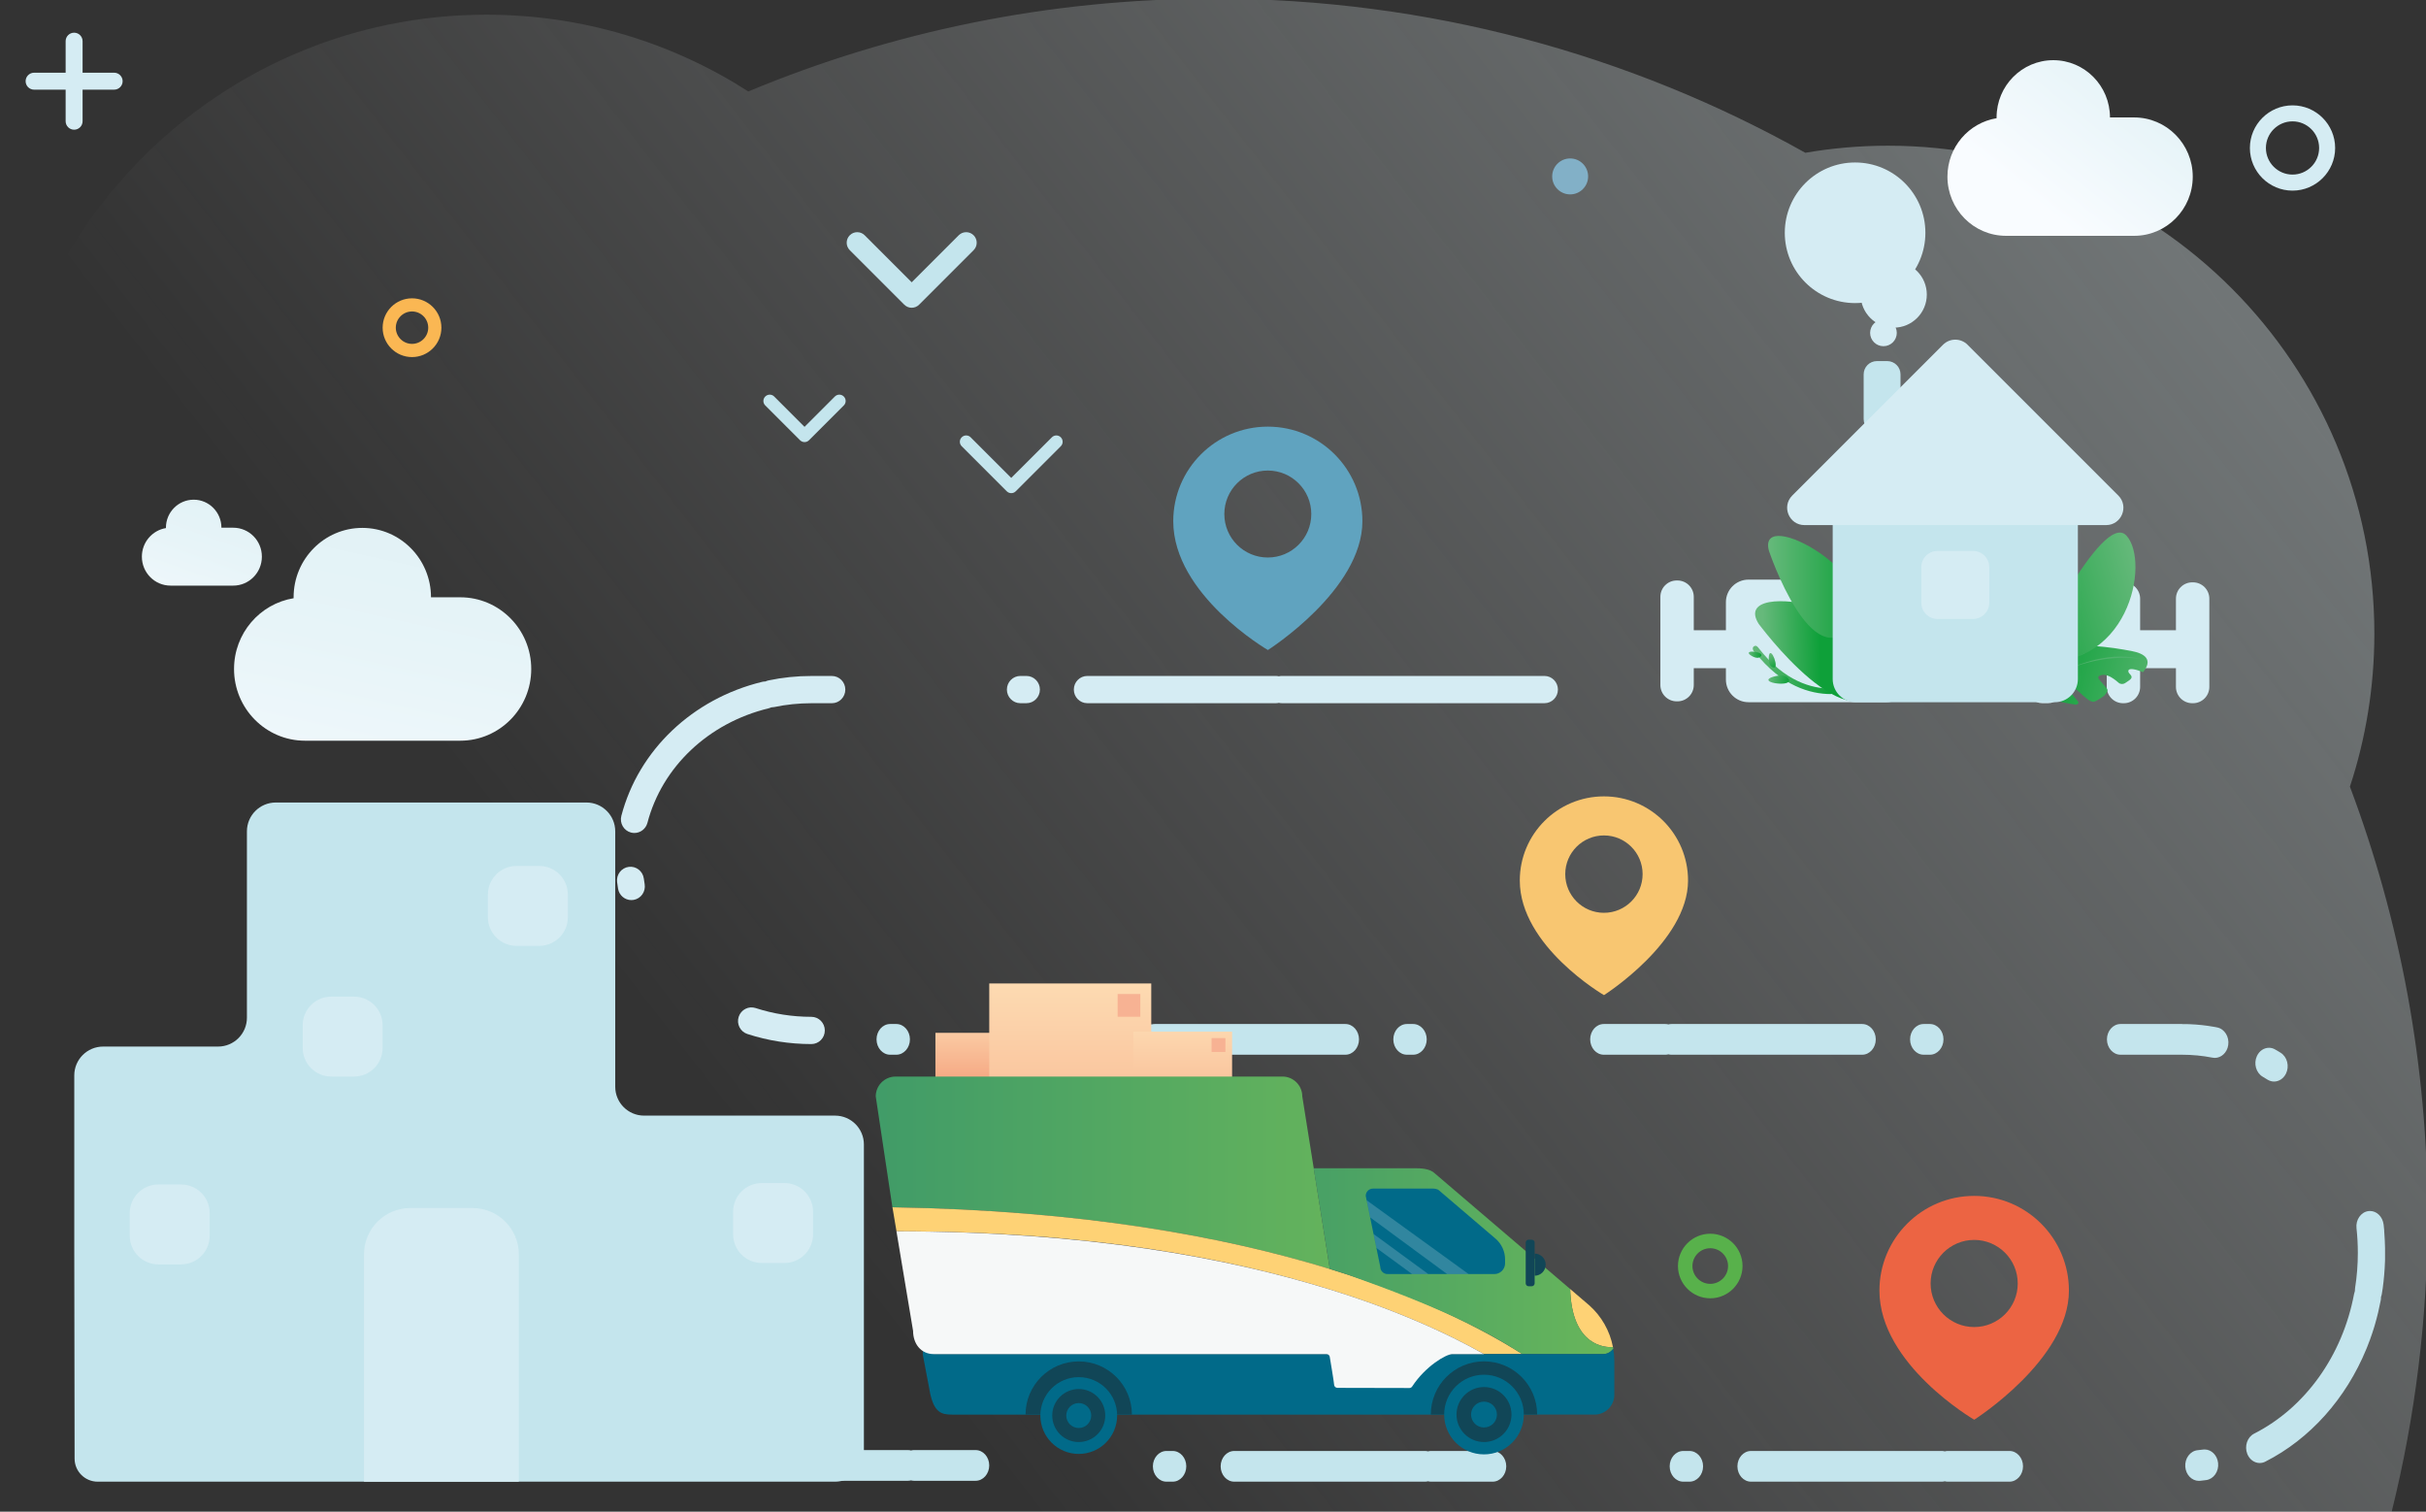 <?xml version="1.0" encoding="utf-8"?>
<!-- Generator: Adobe Illustrator 23.1.0, SVG Export Plug-In . SVG Version: 6.00 Build 0)  -->
<svg version="1.1" id="Layer_1" xmlns="http://www.w3.org/2000/svg" xmlns:xlink="http://www.w3.org/1999/xlink" x="0px" y="0px"
	 viewBox="0 0 910 567" style="enable-background:new 0 0 910 567;" xml:space="preserve">
<rect x="0" y="0" width="910" height="567" fill="#333333" stroke="none"/>
<style type="text/css">
	.st0{fill:url(#SVGID_1_);}
	.st1{fill:url(#SVGID_2_);}
	.st2{fill:url(#SVGID_3_);}
	.st3{fill:url(#SVGID_4_);}
	.st4{fill:url(#SVGID_5_);}
	.st5{fill:url(#SVGID_6_);}
	.st6{fill:url(#SVGID_7_);}
	.st7{fill:#D9EEF3;}
	.st8{fill:#F6FBFD;}
	.st9{fill:url(#SVGID_8_);}
	.st10{fill:url(#SVGID_9_);}
	.st11{fill:#C4E5ED;}
	.st12{fill:#D5ECF3;}
	.st13{fill:#EFF7FB;}
	.st14{fill:#CFEAF3;}
	.st15{fill:#00A76D;}
	.st16{fill:url(#SVGID_10_);}
	.st17{fill:url(#SVGID_11_);}
	.st18{fill:url(#SVGID_12_);}
	.st19{fill:url(#SVGID_13_);}
	.st20{fill:url(#SVGID_14_);}
	.st21{fill:url(#SVGID_15_);}
	.st22{fill:#FAB85E;}
	.st23{fill:#FED275;}
	.st24{fill:#37A538;}
	.st25{fill:#FBCDAC;}
	.st26{fill:#60A3BF;}
	.st27{fill:url(#SVGID_16_);}
	.st28{fill:#F7B293;}
	.st29{fill:url(#SVGID_17_);}
	.st30{fill:url(#SVGID_18_);}
	.st31{fill:url(#SVGID_19_);}
	.st32{fill:url(#SVGID_20_);}
	.st33{fill:url(#SVGID_21_);}
	.st34{fill:url(#SVGID_22_);}
	.st35{fill:url(#SVGID_23_);}
	.st36{fill:url(#SVGID_24_);}
	.st37{fill:url(#SVGID_25_);}
	.st38{fill:url(#SVGID_26_);}
	.st39{fill:url(#SVGID_27_);}
	.st40{fill:url(#SVGID_28_);}
	.st41{fill:url(#SVGID_29_);}
	.st42{fill:url(#SVGID_30_);}
	.st43{fill:url(#SVGID_31_);}
	.st44{fill:url(#SVGID_32_);}
	.st45{fill:url(#SVGID_33_);}
	.st46{fill:url(#SVGID_34_);}
	.st47{fill:url(#SVGID_35_);}
	.st48{fill:url(#SVGID_36_);}
	.st49{fill:#EC6643;}
	.st50{fill:url(#SVGID_37_);}
	.st51{fill:url(#SVGID_38_);}
	.st52{fill:#58B14B;}
	.st53{fill:url(#SVGID_39_);}
	.st54{fill:url(#SVGID_40_);}
	.st55{fill:url(#SVGID_41_);}
	.st56{fill:#3F95B7;}
	.st57{fill:url(#SVGID_42_);}
	.st58{fill:url(#SVGID_43_);}
	.st59{fill:url(#SVGID_44_);}
	.st60{fill:url(#SVGID_45_);}
	.st61{fill:url(#SVGID_46_);}
	.st62{fill:url(#SVGID_47_);}
	.st63{fill:url(#SVGID_48_);}
	.st64{fill:#FBD2B4;}
	.st65{fill:#E74A33;}
	.st66{fill:url(#SVGID_49_);}
	.st67{fill:url(#SVGID_50_);}
	.st68{fill:url(#SVGID_51_);}
	.st69{fill:url(#SVGID_52_);}
	.st70{fill:url(#SVGID_53_);}
	.st71{fill:url(#SVGID_54_);}
	.st72{fill:url(#SVGID_55_);}
	.st73{fill:#055778;}
	.st74{fill:#F18674;}
	.st75{fill:#3985A9;}
	.st76{fill:#C7E6EE;}
	.st77{fill:url(#SVGID_56_);}
	.st78{fill:#1C617D;}
	.st79{fill:url(#SVGID_57_);}
	.st80{fill:url(#SVGID_58_);}
	.st81{fill:url(#SVGID_59_);}
	.st82{fill:url(#SVGID_60_);}
	.st83{fill:#EA5438;}
	.st84{fill:#FBCBA2;}
	.st85{fill:url(#SVGID_61_);}
	.st86{fill:url(#SVGID_62_);}
	.st87{fill:url(#SVGID_63_);}
	.st88{fill:url(#SVGID_64_);}
	.st89{fill:url(#SVGID_65_);}
	.st90{fill:url(#SVGID_66_);}
	.st91{fill:url(#SVGID_67_);}
	.st92{fill:url(#SVGID_68_);}
	.st93{fill:url(#SVGID_69_);}
	.st94{fill:#016A89;}
	.st95{fill:#FFFFFF;}
	.st96{fill:url(#SVGID_70_);}
	.st97{fill:url(#SVGID_71_);}
	.st98{fill:url(#SVGID_72_);}
	.st99{fill:none;stroke:#F18775;stroke-width:2;stroke-linecap:round;stroke-miterlimit:10;}
	.st100{fill:#035D78;}
	.st101{fill:#FAB853;}
	.st102{fill:none;stroke:#F18674;stroke-width:2;stroke-linecap:round;stroke-miterlimit:10;}
	.st103{fill:#3F93B5;}
	.st104{fill:#FCF4F2;}
	.st105{fill:url(#SVGID_73_);}
	.st106{fill:#FCD4B7;}
	.st107{fill:url(#SVGID_74_);}
	.st108{fill:url(#SVGID_75_);}
	.st109{fill:#41AE5C;}
	.st110{fill:url(#SVGID_76_);}
	.st111{fill:#CEE9F0;}
	.st112{fill:url(#SVGID_77_);}
	.st113{fill:url(#SVGID_78_);}
	.st114{fill:url(#SVGID_79_);}
	.st115{fill:url(#SVGID_80_);}
	.st116{fill:url(#SVGID_81_);}
	.st117{fill:#D8EDF3;}
	.st118{fill:#FBFDFF;}
	.st119{fill:#FCD5B7;}
	.st120{fill:url(#SVGID_82_);}
	.st121{fill:url(#SVGID_83_);}
	.st122{fill:url(#SVGID_84_);}
	.st123{fill:none;stroke:#41AE5C;stroke-width:2;stroke-linecap:round;stroke-miterlimit:10;}
	.st124{fill:url(#SVGID_85_);}
	.st125{fill:url(#SVGID_86_);}
	.st126{fill:url(#SVGID_87_);}
	.st127{fill:url(#SVGID_88_);}
	.st128{fill:url(#SVGID_89_);}
	.st129{fill:url(#SVGID_90_);}
	.st130{fill:url(#SVGID_91_);}
	.st131{fill:url(#SVGID_92_);}
	.st132{fill:url(#SVGID_93_);}
	.st133{fill:#008F7F;}
	.st134{fill:#A8DAE4;}
	.st135{fill:url(#SVGID_94_);}
	.st136{fill:url(#SVGID_95_);}
	.st137{fill:url(#SVGID_96_);}
	.st138{fill:url(#SVGID_97_);}
	.st139{fill:#F18775;}
	.st140{fill:url(#SVGID_98_);}
	.st141{fill:url(#SVGID_99_);}
	.st142{fill:url(#SVGID_100_);}
	.st143{fill:url(#SVGID_101_);}
	.st144{fill:url(#SVGID_102_);}
	.st145{fill:url(#SVGID_103_);}
	.st146{fill:url(#SVGID_104_);}
	.st147{fill:url(#SVGID_105_);}
	.st148{fill:url(#SVGID_106_);}
	.st149{fill:#F8BB9E;}
	.st150{fill:url(#SVGID_107_);}
	.st151{fill:url(#SVGID_108_);}
	.st152{fill:url(#SVGID_109_);}
	.st153{fill:url(#SVGID_110_);}
	.st154{fill:url(#SVGID_111_);}
	.st155{fill:url(#SVGID_112_);}
	.st156{fill:url(#SVGID_113_);}
	.st157{fill:url(#SVGID_114_);}
	.st158{fill:#F7B194;}
	.st159{fill:url(#SVGID_115_);}
	.st160{fill:url(#SVGID_116_);}
	.st161{fill:#FAB753;}
	.st162{fill:url(#SVGID_117_);}
	.st163{fill:url(#SVGID_118_);}
	.st164{fill:url(#SVGID_119_);}
	.st165{fill:url(#SVGID_120_);}
	.st166{fill:url(#SVGID_121_);}
	.st167{fill:url(#SVGID_122_);}
	.st168{fill:url(#SVGID_123_);}
	.st169{fill:url(#SVGID_124_);}
	.st170{fill:url(#SVGID_125_);}
	.st171{fill:url(#SVGID_126_);}
	.st172{fill:url(#SVGID_127_);}
	.st173{fill:url(#SVGID_128_);}
	.st174{fill:url(#SVGID_129_);}
	.st175{fill:url(#SVGID_130_);}
	.st176{fill:url(#SVGID_131_);}
	.st177{fill:url(#SVGID_132_);}
	.st178{opacity:0.4;}
	.st179{fill:#FDCD6A;}
	.st180{fill:#FFF5E9;}
	.st181{fill:#CDE9F0;}
	.st182{opacity:0.31;fill:#FAB85E;}
	.st183{opacity:0.43;fill:#FAB85E;}
	.st184{fill:url(#SVGID_133_);}
	.st185{fill:url(#SVGID_134_);}
	.st186{fill:url(#SVGID_135_);}
	.st187{fill:#F7A93B;}
	.st188{fill:url(#SVGID_136_);}
	.st189{fill:url(#SVGID_137_);}
	.st190{fill:url(#SVGID_138_);}
	.st191{fill:url(#SVGID_139_);}
	.st192{fill:url(#SVGID_140_);}
	.st193{fill:url(#SVGID_141_);}
	.st194{fill:url(#SVGID_142_);}
	.st195{fill:url(#SVGID_143_);}
	.st196{fill:url(#SVGID_144_);}
	.st197{fill:url(#SVGID_145_);}
	.st198{fill:#FCDAC1;}
	.st199{fill:#EF795A;}
	.st200{fill:#76AFC6;}
	.st201{fill:#F1876E;}
	.st202{fill:#88B8CD;}
	.st203{fill:#FFD884;}
	.st204{fill:url(#SVGID_146_);}
	.st205{fill:url(#SVGID_147_);}
	.st206{fill:url(#SVGID_148_);}
	.st207{fill:url(#SVGID_149_);}
	.st208{fill:url(#SVGID_150_);}
	.st209{fill:url(#SVGID_151_);}
	.st210{fill:url(#SVGID_152_);}
	.st211{fill:url(#SVGID_153_);}
	.st212{fill:url(#SVGID_154_);}
	.st213{fill:url(#SVGID_155_);}
	.st214{fill:url(#SVGID_156_);}
	.st215{fill:url(#SVGID_157_);}
	.st216{fill:url(#SVGID_158_);}
	.st217{fill:url(#SVGID_159_);}
	.st218{fill:url(#SVGID_160_);}
	.st219{fill:url(#SVGID_161_);}
	.st220{fill:url(#SVGID_162_);}
	.st221{fill:url(#SVGID_163_);}
	.st222{fill:url(#SVGID_164_);}
	.st223{fill:url(#SVGID_165_);}
	.st224{fill:url(#SVGID_166_);}
	.st225{fill:url(#SVGID_167_);}
	.st226{fill:url(#SVGID_168_);}
	.st227{fill:url(#SVGID_169_);}
	.st228{fill:url(#SVGID_170_);}
	.st229{fill:url(#SVGID_171_);}
	.st230{fill:url(#SVGID_172_);}
	.st231{fill:#18596E;}
	.st232{fill:url(#SVGID_173_);}
	.st233{fill:url(#SVGID_174_);}
	.st234{fill:url(#SVGID_175_);}
	.st235{fill:url(#SVGID_176_);}
	.st236{fill:url(#SVGID_177_);}
	.st237{opacity:0.11;fill:#FFFFFF;}
	.st238{opacity:0.42;fill:#EFF7FB;}
	.st239{fill:url(#SVGID_178_);}
	.st240{fill:url(#SVGID_179_);}
	.st241{fill:url(#SVGID_180_);}
	.st242{fill:url(#SVGID_181_);}
	.st243{fill:url(#SVGID_182_);}
	.st244{fill:url(#SVGID_183_);}
	.st245{fill:#F6AD98;}
	.st246{fill:#7EBBD0;}
	.st247{fill:#F39785;}
	.st248{fill:url(#SVGID_184_);}
	.st249{fill:url(#SVGID_185_);}
	.st250{fill:#F6F8F8;}
	.st251{fill:#04949D;}
	.st252{fill:url(#SVGID_186_);}
	.st253{fill:#04777E;}
	.st254{opacity:0.19;fill:#FFFFFF;}
	.st255{fill:none;stroke:#3AAC4F;stroke-miterlimit:10;}
	.st256{fill:url(#SVGID_187_);}
	.st257{fill:url(#SVGID_188_);}
	.st258{fill:url(#SVGID_189_);}
	.st259{fill:url(#SVGID_190_);}
	.st260{fill:url(#SVGID_191_);}
	.st261{fill:url(#SVGID_192_);}
	.st262{fill:url(#SVGID_193_);}
	.st263{fill:url(#SVGID_194_);}
	.st264{fill:url(#SVGID_195_);}
	.st265{fill:url(#SVGID_196_);}
	.st266{fill:url(#SVGID_197_);}
	.st267{fill:url(#SVGID_198_);}
	.st268{fill:url(#SVGID_199_);}
	.st269{fill:url(#SVGID_200_);}
	.st270{fill:url(#SVGID_201_);}
	.st271{fill:url(#SVGID_202_);}
	.st272{fill:url(#SVGID_203_);}
	.st273{fill:url(#SVGID_204_);}
	.st274{fill:url(#SVGID_205_);}
	.st275{fill:url(#SVGID_206_);}
	.st276{fill:url(#SVGID_207_);}
	.st277{fill:url(#SVGID_208_);}
	.st278{fill:url(#SVGID_209_);}
	.st279{fill:url(#SVGID_210_);}
	.st280{fill:url(#SVGID_211_);}
	.st281{fill:#F49C7D;}
	.st282{fill:url(#SVGID_212_);}
	.st283{fill:url(#SVGID_213_);}
	.st284{fill:url(#SVGID_214_);}
	.st285{fill:url(#SVGID_215_);}
	.st286{fill:#114657;}
	.st287{fill:url(#SVGID_216_);}
	.st288{fill:url(#SVGID_217_);}
	.st289{fill:url(#SVGID_218_);}
	.st290{fill:url(#SVGID_219_);}
	.st291{fill:url(#SVGID_220_);}
	.st292{fill:#2C878E;}
	.st293{fill:#3A859B;}
	.st294{fill:#247088;}
	.st295{fill:url(#SVGID_221_);}
	.st296{fill:#F8C671;}
	.st297{fill:#EC6443;}
	.st298{fill:url(#SVGID_222_);}
	.st299{fill:url(#SVGID_223_);}
	.st300{fill:url(#SVGID_224_);}
	.st301{fill:#F9FCFF;}
	.st302{fill:url(#SVGID_225_);}
	.st303{fill:url(#SVGID_226_);}
	.st304{fill:url(#SVGID_227_);}
	.st305{opacity:0.68;fill:url(#SVGID_228_);}
	.st306{fill:url(#SVGID_229_);}
	.st307{opacity:0.68;fill:url(#SVGID_230_);}
	.st308{fill:url(#SVGID_231_);}
	.st309{opacity:0.68;fill:url(#SVGID_232_);}
	.st310{fill:url(#SVGID_233_);}
	.st311{fill:url(#SVGID_234_);}
	.st312{fill:url(#SVGID_235_);}
	.st313{fill:url(#SVGID_236_);}
	.st314{fill:url(#SVGID_237_);}
	.st315{fill:url(#SVGID_238_);}
	.st316{fill:url(#SVGID_239_);}
	.st317{fill:url(#SVGID_240_);}
	.st318{fill:url(#SVGID_241_);}
	.st319{fill:url(#SVGID_242_);}
	.st320{fill:url(#SVGID_243_);}
	.st321{fill:url(#SVGID_244_);}
	.st322{fill:url(#SVGID_245_);}
	.st323{fill:url(#SVGID_246_);}
	.st324{fill:url(#SVGID_247_);}
	.st325{fill:#F4A081;}
	.st326{fill:url(#SVGID_248_);}
	.st327{fill:url(#SVGID_249_);}
	.st328{fill:url(#SVGID_250_);}
	.st329{fill:url(#SVGID_251_);}
	.st330{fill:url(#SVGID_252_);}
	.st331{fill:url(#SVGID_253_);}
	.st332{fill:url(#SVGID_254_);}
	.st333{fill:url(#SVGID_255_);}
	.st334{fill:url(#SVGID_256_);}
	.st335{fill:url(#SVGID_257_);}
	.st336{fill:url(#SVGID_258_);}
	.st337{fill:url(#SVGID_259_);}
	.st338{fill:url(#SVGID_260_);}
	.st339{fill:url(#SVGID_261_);}
	.st340{fill:url(#SVGID_262_);}
	.st341{fill:url(#SVGID_263_);}
	.st342{fill:url(#SVGID_264_);}
	.st343{fill:#4FB26C;}
	.st344{fill:url(#SVGID_265_);}
	.st345{fill:url(#SVGID_266_);}
	.st346{fill:url(#SVGID_267_);}
	.st347{fill:url(#SVGID_268_);}
	.st348{fill:url(#SVGID_269_);}
	.st349{fill:url(#SVGID_270_);}
	.st350{fill:url(#SVGID_271_);}
	.st351{fill:url(#SVGID_272_);}
	.st352{fill:url(#SVGID_273_);}
	.st353{fill:url(#SVGID_274_);}
	.st354{fill:url(#SVGID_275_);}
	.st355{fill:url(#SVGID_276_);}
	.st356{fill:url(#SVGID_277_);}
	.st357{fill:#82B0C7;}
	.st358{fill:url(#SVGID_278_);}
	.st359{fill:url(#SVGID_279_);}
	.st360{opacity:0.68;fill:url(#SVGID_280_);}
	.st361{fill:url(#SVGID_281_);}
	.st362{opacity:0.68;fill:url(#SVGID_282_);}
	.st363{fill:url(#SVGID_283_);}
	.st364{opacity:0.68;fill:url(#SVGID_284_);}
	.st365{fill:url(#SVGID_285_);}
	.st366{fill:url(#SVGID_286_);}
	.st367{fill:url(#SVGID_287_);}
	.st368{fill:url(#SVGID_288_);}
	.st369{fill:#0EA039;}
	.st370{fill:url(#SVGID_289_);}
	.st371{fill:url(#SVGID_290_);}
	.st372{fill:url(#SVGID_291_);}
	.st373{fill:none;stroke:#58B14B;stroke-width:5;stroke-linecap:round;stroke-miterlimit:10;}
	.st374{fill:none;stroke:#D5ECF3;stroke-width:5;stroke-miterlimit:10;}
	.st375{fill:none;stroke:#F9FCFF;stroke-width:4;stroke-linecap:round;stroke-linejoin:round;stroke-miterlimit:10;}
</style>
<linearGradient id="SVGID_1_" gradientUnits="userSpaceOnUse" x1="296.5" y1="450.803" x2="1748.279" y2="-675.393">
	<stop  offset="0" style="stop-color:#F9FCFF;stop-opacity:0"/>
	<stop  offset="0.091" style="stop-color:#F3FAFC;stop-opacity:0.091"/>
	<stop  offset="0.363" style="stop-color:#E4F3F6;stop-opacity:0.363"/>
	<stop  offset="0.654" style="stop-color:#DCEFF2;stop-opacity:0.654"/>
	<stop  offset="1" style="stop-color:#D9EEF1"/>
</linearGradient>
<path class="st0" d="M897.13,567c8.81-35.47,13.49-72.58,13.49-110.79c0-56.73-10.32-111.05-29.16-161.16
	c5.95-18.06,9.17-37.36,9.17-57.42c0-101.06-81.67-182.98-182.42-182.98c-10.58,0-20.95,0.91-31.03,2.65
	C611.53,20.48,535.86-0.5,455.31-0.5c-61.87,0-120.85,12.38-174.62,34.8c-28.36-18.22-62.08-28.79-98.26-28.79
	C81.67,5.52,0,87.44,0,188.5c0,37.74,11.4,72.82,30.92,101.95C10.96,341.84,0,397.74,0,456.21C0,494.41,4.68,531.53,13.49,567
	L897.13,567z"/>
<path class="st12" d="M655.87,217.4h51.71c4.68,0,8.48,3.8,8.48,8.48v29.02c0,4.68-3.8,8.48-8.48,8.48h-51.71
	c-4.68,0-8.48-3.8-8.48-8.48v-29.02C647.38,221.19,651.18,217.4,655.87,217.4z"/>
<path class="st12" d="M796.64,218.42h-0.27c-3.39,0-6.13,2.74-6.13,6.13v33.08c0,3.39,2.74,6.13,6.13,6.13h0.27
	c3.39,0,6.13-2.74,6.13-6.13v-33.08C802.77,221.16,800.02,218.42,796.64,218.42z"/>
<path class="st12" d="M822.6,218.42h-0.27c-3.39,0-6.13,2.74-6.13,6.13v33.08c0,3.39,2.74,6.13,6.13,6.13h0.27
	c3.39,0,6.13-2.74,6.13-6.13v-33.08C828.73,221.16,825.98,218.42,822.6,218.42z"/>
<rect x="631.16" y="236.39" class="st12" width="193.74" height="14.23"/>
<path class="st12" d="M629.21,217.72h-0.27c-3.39,0-6.13,2.74-6.13,6.13v33.08c0,3.39,2.74,6.13,6.13,6.13h0.27
	c3.39,0,6.13-2.74,6.13-6.13v-33.08C635.34,220.46,632.59,217.72,629.21,217.72z"/>
<g>
	<path class="st11" d="M341.98,115.43c-1.05,0-2.05-0.42-2.79-1.16l-20.44-20.44c-1.54-1.54-1.54-4.05,0-5.59
		c1.54-1.54,4.05-1.54,5.59,0l17.64,17.64l17.64-17.64c1.54-1.54,4.05-1.54,5.59,0c1.54,1.54,1.54,4.05,0,5.59l-20.44,20.44
		C344.03,115.02,343.03,115.43,341.98,115.43z"/>
</g>
<g>
	<path class="st11" d="M301.79,165.82c-0.61,0-1.21-0.23-1.68-0.69l-13.06-13.06c-0.93-0.93-0.93-2.43,0-3.35
		c0.93-0.93,2.43-0.93,3.35,0l11.38,11.38l11.38-11.38c0.93-0.93,2.43-0.93,3.35,0c0.93,0.93,0.93,2.43,0,3.35l-13.06,13.06
		C303,165.59,302.4,165.82,301.79,165.82z"/>
</g>
<g>
	<path class="st11" d="M379.33,184.97c-0.61,0-1.21-0.23-1.68-0.69l-16.91-16.91c-0.93-0.93-0.93-2.43,0-3.35
		c0.93-0.93,2.43-0.93,3.35,0l15.23,15.23l15.24-15.23c0.93-0.93,2.43-0.93,3.35,0c0.93,0.93,0.93,2.43,0,3.35l-16.91,16.91
		C380.54,184.74,379.94,184.97,379.33,184.97z"/>
</g>
<path class="st11" d="M704.05,135.43h3.85c2.75,0,4.99,2.23,4.99,4.99v16.78c0,2.75-2.23,4.99-4.99,4.99h-3.85
	c-2.75,0-4.99-2.23-4.99-4.99v-16.78C699.06,137.66,701.29,135.43,704.05,135.43z"/>
<circle class="st12" cx="710.34" cy="110.49" r="12.41"/>
<circle class="st12" cx="695.85" cy="87.31" r="26.37"/>
<circle class="st12" cx="706.49" cy="124.85" r="5"/>
<g>
	<path class="st12" d="M859.93,71.5c-8.82,0-15.99-7.17-15.99-15.99s7.17-15.99,15.99-15.99c8.82,0,15.99,7.17,15.99,15.99
		S868.75,71.5,859.93,71.5z M859.93,45.52c-5.5,0-9.98,4.48-9.98,9.98s4.48,9.98,9.98,9.98c5.5,0,9.98-4.48,9.98-9.98
		S865.43,45.52,859.93,45.52z"/>
</g>
<g>
	<path class="st12" d="M27.8,48.65L27.8,48.65c-1.76,0-3.18-1.43-3.18-3.18V15.44c0-1.76,1.43-3.18,3.18-3.18h0
		c1.76,0,3.18,1.43,3.18,3.18v30.03C30.99,47.23,29.56,48.65,27.8,48.65z"/>
</g>
<g>
	<path class="st12" d="M46,30.45L46,30.45c0,1.76-1.43,3.18-3.18,3.18H12.79c-1.76,0-3.18-1.43-3.18-3.18v0
		c0-1.76,1.43-3.18,3.18-3.18h30.03C44.57,27.27,46,28.7,46,30.45z"/>
</g>
<linearGradient id="SVGID_2_" gradientUnits="userSpaceOnUse" x1="1175.477" y1="-82.495" x2="1124.295" y2="-83.27" gradientTransform="matrix(0.977 0.215 -0.215 0.977 -348.595 88.286)">
	<stop  offset="0" style="stop-color:#66B97B"/>
	<stop  offset="1" style="stop-color:#0EA039"/>
</linearGradient>
<path class="st1" d="M803.86,252.13c3.74-4.58,0.91-7-4.41-7.97c-3.28-0.6-8.77-1.61-14.57-1.85c-0.66-0.03-1.27,0.28-1.51,0.74
	c-0.66,1.29-1.78,2.69-3.5,2.37c-1.25-0.23-1.67-1.11-1.73-2.07c-0.03-0.49-0.62-0.85-1.26-0.77c-2,0.26-3.94,0.67-5.72,1.31
	c-0.39,0.14-0.65,0.43-0.67,0.76c-0.15,2.15-0.65,4.8-2.24,4.51c-0.94-0.17-1.51-0.96-1.86-1.9c-0.1-0.27-0.55-0.34-0.79-0.13
	c-1.52,1.42-2.71,3.21-3.43,5.46c0,0-3.14,9.04,16.27,11.67c0.85,0.12,1.48-0.58,1.04-1.14c-2.66-3.31-5.76-6.64-4.83-6.83
	c2.77-0.58,7.99,7.27,10.73,6.92c1.1-0.16,3.86-2.15,4.08-2.44c0.58-0.76,1.48-1.62,0.83-2.49c-2.23-2.97-4.28-4.13-2.65-4.87
	c1.91-0.88,4.27,0.22,7.1,2.71c0.6,0.52,1.64,0.58,2.34,0.13c0.2-0.13,0.4-0.26,0.59-0.39c1.49-0.99,2.58-1.65,1.41-2.86
	c-0.7-0.72-0.8-1.03-0.7-1.5C798.62,250.46,801.26,251.04,803.86,252.13z"/>
<linearGradient id="SVGID_3_" gradientUnits="userSpaceOnUse" x1="803.948" y1="218.119" x2="755.051" y2="232.396">
	<stop  offset="0" style="stop-color:#66B97B"/>
	<stop  offset="1" style="stop-color:#0EA039"/>
</linearGradient>
<path class="st2" d="M761.21,248c0,0,27.37-56.86,36.41-47.12C806.66,210.63,798.69,252.99,761.21,248z"/>
<path class="st343" d="M759.19,259.91c0.04-0.23,21.63-16.44,44.73-12.59c-3.18-0.44-17.52-5.95-44.43,13.19L759.19,259.91z"/>
<g>
	
		<linearGradient id="SVGID_4_" gradientUnits="userSpaceOnUse" x1="785.006" y1="-80.476" x2="818.025" y2="-71.102" gradientTransform="matrix(0.987 0.16 -0.16 0.987 -131.352 199.147)">
		<stop  offset="0" style="stop-color:#66B97B"/>
		<stop  offset="1" style="stop-color:#0EA039"/>
	</linearGradient>
	<path class="st3" d="M686.61,260.33C686.6,260.33,686.6,260.33,686.61,260.33c-7.37-0.05-18.27-2.84-28.37-15.77
		c-0.23-0.09-0.43-0.27-0.54-0.51c-0.14-0.29-0.55-1.16,0.25-1.65c0.81-0.5,1.33,0.17,1.83,0.82c9.62,12.37,19.9,15.02,26.83,15.07
		c0.56,0,1.02,0.46,1.01,1.03C687.62,259.87,687.17,260.33,686.61,260.33z"/>
</g>
<linearGradient id="SVGID_5_" gradientUnits="userSpaceOnUse" x1="661.728" y1="244.975" x2="682.641" y2="244.29">
	<stop  offset="0" style="stop-color:#66B97B"/>
	<stop  offset="1" style="stop-color:#0EA039"/>
</linearGradient>
<path class="st4" d="M659.73,234.06c-0.82-1.2,35.38,48.62,47.72,20.39C718.2,229.87,647.7,215.24,659.73,234.06z"/>
<linearGradient id="SVGID_6_" gradientUnits="userSpaceOnUse" x1="663.222" y1="220.109" x2="697.294" y2="220.109">
	<stop  offset="0" style="stop-color:#66B97B"/>
	<stop  offset="1" style="stop-color:#0EA039"/>
</linearGradient>
<path class="st5" d="M663.52,206.56c0,0,16.12,48.08,31.57,27.55C708.1,216.84,658.94,189.11,663.52,206.56z"/>
<linearGradient id="SVGID_7_" gradientUnits="userSpaceOnUse" x1="1677.53" y1="1014.96" x2="1684.68" y2="1014.96" gradientTransform="matrix(0.676 -0.067 -0.027 0.68 -450.926 -332.748)">
	<stop  offset="0" style="stop-color:#66B97B"/>
	<stop  offset="1" style="stop-color:#0EA039"/>
</linearGradient>
<path class="st6" d="M656.32,245.51c0,0,2.72,2.25,4.22,0.63C662.05,244.51,654.2,243.52,656.32,245.51z"/>
<linearGradient id="SVGID_8_" gradientUnits="userSpaceOnUse" x1="701.875" y1="-1864.148" x2="707.67" y2="-1864.148" gradientTransform="matrix(0.53 0.797 -0.843 0.456 -1279.542 536.16)">
	<stop  offset="0" style="stop-color:#66B97B"/>
	<stop  offset="1" style="stop-color:#0EA039"/>
</linearGradient>
<path class="st9" d="M663.56,245.71c0,0-0.73,4.06,1.65,4.65S664.36,242.4,663.56,245.71z"/>
<linearGradient id="SVGID_9_" gradientUnits="userSpaceOnUse" x1="956.077" y1="-1113.444" x2="963.552" y2="-1113.444" gradientTransform="matrix(0.942 0.336 0.336 -0.942 137.164 -1116.254)">
	<stop  offset="0" style="stop-color:#66B97B"/>
	<stop  offset="1" style="stop-color:#0EA039"/>
</linearGradient>
<path class="st10" d="M664.26,254.14c0,0,5.41-2.19,6.75,0.7C672.36,257.73,659.91,256.18,664.26,254.14z"/>
<g>
	<path class="st11" d="M723.9,384.08h-2.31c-2.82,0-5.11,2.58-5.11,5.76c0,3.18,2.29,5.76,5.11,5.76h2.31
		c2.82,0,5.11-2.58,5.11-5.76C729.01,386.66,726.73,384.08,723.9,384.08L723.9,384.08z M698.5,384.08h-71.52
		c-0.4,0-0.78,0.05-1.15,0.15c-0.37-0.1-0.76-0.15-1.15-0.15h-23.09c-2.82,0-5.11,2.58-5.11,5.76c0,3.18,2.29,5.76,5.11,5.76h23.09
		c0.4,0,0.78-0.05,1.15-0.15c0.37,0.1,0.76,0.15,1.15,0.15h71.52c2.82,0,5.11-2.58,5.11-5.76
		C703.61,386.66,701.33,384.08,698.5,384.08L698.5,384.08z M530.06,384.08h-2.31c-2.82,0-5.11,2.58-5.11,5.76
		c0,3.18,2.29,5.76,5.11,5.76h2.31c2.82,0,5.11-2.58,5.11-5.76C535.17,386.66,532.88,384.08,530.06,384.08L530.06,384.08z
		 M504.66,384.08h-71.52c-0.4,0-0.78,0.05-1.15,0.15c-0.37-0.1-0.76-0.15-1.15-0.15h-23.09c-2.82,0-5.11,2.58-5.11,5.76
		c0,3.18,2.29,5.76,5.11,5.76h23.09c0.4,0,0.78-0.05,1.15-0.15c0.37,0.1,0.76,0.15,1.15,0.15h71.52c2.82,0,5.11-2.58,5.11-5.76
		C509.77,386.66,507.48,384.08,504.66,384.08L504.66,384.08z M336.21,384.08h-2.31c-2.82,0-5.11,2.58-5.11,5.76
		c0,3.18,2.29,5.76,5.11,5.76h2.31c2.82,0,5.11-2.58,5.11-5.76C341.32,386.66,339.03,384.08,336.21,384.08L336.21,384.08z
		 M256.77,513.6c-1.1,0-2.22,0.4-3.15,1.23c-2.22,1.97-2.6,5.59-0.86,8.09c0.46,0.66,0.93,1.31,1.4,1.95
		c0.01,0.01,0.01,0.01,0.01,0.02c0.01,0.01,0.01,0.02,0.02,0.03c0.01,0.01,0.01,0.02,0.02,0.03c1.01,1.36,2.46,2.06,3.92,2.06
		c1.16,0,2.32-0.44,3.27-1.34c2.16-2.04,2.45-5.67,0.64-8.11c-0.43-0.57-0.85-1.16-1.26-1.75
		C259.78,514.35,258.28,513.6,256.77,513.6L256.77,513.6z M274.22,531.51c-1.68,0-3.32,0.93-4.3,2.64
		c-1.53,2.67-0.85,6.23,1.52,7.95c4.17,3.03,8.61,5.61,13.28,7.69c0,0,0,0,0.01,0c0.18,0.08,0.36,0.16,0.54,0.24l0,0
		c0.11,0.05,0.22,0.09,0.33,0.14l0,0c0.13,0.05,0.25,0.11,0.38,0.16c0,0,0,0,0,0c0.05,0.02,0.1,0.04,0.16,0.07c0,0,0,0,0.01,0
		c0.05,0.02,0.11,0.04,0.16,0.07c0,0,0,0,0,0c0.05,0.02,0.1,0.04,0.16,0.06c0,0,0.01,0,0.01,0c0.02,0.01,0.03,0.01,0.05,0.02
		c0,0,0.01,0,0.01,0c0.05,0.02,0.1,0.04,0.15,0.06c0,0,0.01,0,0.01,0c0.05,0.02,0.1,0.04,0.15,0.06c0,0,0,0,0.01,0
		c0.05,0.02,0.11,0.04,0.16,0.06c0,0,0,0,0.01,0c0.05,0.02,0.1,0.04,0.16,0.06c0,0,0,0,0,0c0.02,0.01,0.03,0.01,0.05,0.02
		c0,0,0.01,0,0.01,0c0.05,0.02,0.1,0.04,0.15,0.06c0,0,0.01,0,0.01,0.01c0.05,0.02,0.1,0.04,0.15,0.06c0,0,0.01,0,0.01,0.01
		c0.05,0.02,0.1,0.04,0.15,0.06c0,0,0.01,0,0.01,0c0.02,0.01,0.03,0.01,0.05,0.02c0,0,0.01,0,0.01,0c0.03,0.01,0.07,0.03,0.1,0.04
		c0,0,0,0,0.01,0c0.02,0.01,0.03,0.01,0.05,0.02c0,0,0,0,0.01,0c0.05,0.02,0.1,0.04,0.16,0.06c0,0,0.01,0,0.01,0.01
		c0.05,0.02,0.1,0.04,0.15,0.06c0,0,0.01,0,0.01,0.01c0.05,0.02,0.1,0.04,0.15,0.06c0.01,0,0.01,0,0.01,0.01
		c0.02,0.01,0.03,0.01,0.05,0.02c0,0,0,0,0.01,0c0.03,0.01,0.07,0.03,0.1,0.04c0,0,0,0,0.01,0c0.02,0.01,0.03,0.01,0.05,0.02
		c0.01,0,0.01,0,0.02,0.01c0.05,0.02,0.1,0.04,0.15,0.06c0,0,0.01,0,0.02,0.01c0.05,0.02,0.1,0.04,0.15,0.06c0,0,0.01,0,0.02,0.01
		c0.02,0.01,0.03,0.01,0.05,0.02c0,0,0.01,0,0.01,0c0.03,0.01,0.06,0.02,0.09,0.03c0.01,0,0.01,0,0.02,0.01
		c0.01,0.01,0.03,0.01,0.05,0.02c0,0,0.01,0,0.02,0.01c0.03,0.01,0.06,0.02,0.09,0.03c0.01,0,0.01,0,0.02,0.01
		c0.01,0.01,0.03,0.01,0.05,0.02c0.01,0,0.01,0,0.02,0.01c0.05,0.02,0.1,0.03,0.15,0.05c0.01,0,0.01,0.01,0.02,0.01
		c0.05,0.02,0.09,0.03,0.14,0.05c0.01,0,0.02,0.01,0.02,0.01c0.01,0.01,0.03,0.01,0.04,0.01c0.01,0,0.02,0.01,0.02,0.01
		c0.02,0.01,0.05,0.02,0.07,0.03c0.01,0,0.02,0.01,0.03,0.01c0.01,0,0.03,0.01,0.04,0.01c0.01,0,0.02,0.01,0.03,0.01
		c0.02,0.01,0.05,0.02,0.07,0.02c0.01,0,0.02,0.01,0.03,0.01c0.01,0,0.03,0.01,0.04,0.01c0.01,0,0.02,0.01,0.03,0.01
		c0.03,0.01,0.05,0.02,0.08,0.03c0.01,0,0.01,0,0.02,0.01c0.01,0,0.03,0.01,0.04,0.01c0.01,0,0.02,0.01,0.03,0.01
		c0.01,0,0.03,0.01,0.04,0.01c0.01,0,0.01,0,0.02,0.01c0.03,0.01,0.05,0.02,0.08,0.03c0.01,0,0.02,0.01,0.03,0.01
		c0.02,0.01,0.03,0.01,0.04,0.01c0.01,0,0.01,0,0.02,0.01c0.03,0.01,0.05,0.02,0.08,0.03c0.01,0,0.02,0.01,0.02,0.01
		c0.01,0,0.03,0.01,0.04,0.01c0.01,0,0.01,0,0.02,0.01c0.03,0.01,0.05,0.02,0.08,0.03c0.01,0,0.01,0,0.02,0.01
		c0.01,0,0.03,0.01,0.04,0.01c0.01,0,0.02,0.01,0.02,0.01c0.03,0.01,0.05,0.02,0.08,0.03c0.01,0,0.01,0,0.02,0.01
		c0.01,0,0.03,0.01,0.04,0.01c0.01,0,0.02,0.01,0.03,0.01c0.01,0,0.03,0.01,0.04,0.01c0.01,0,0.02,0.01,0.03,0.01
		c0.02,0.01,0.05,0.02,0.07,0.02c0.01,0,0.02,0.01,0.03,0.01c0.01,0,0.03,0.01,0.04,0.01c0.01,0,0.02,0.01,0.03,0.01
		c0.02,0.01,0.04,0.01,0.06,0.02c0.01,0,0.02,0.01,0.03,0.01c0.01,0,0.02,0.01,0.04,0.01c0.01,0,0.02,0.01,0.03,0.01
		c0.02,0.01,0.04,0.01,0.07,0.02c0.01,0,0.02,0.01,0.03,0.01c0.01,0,0.03,0.01,0.04,0.01c0.01,0,0.02,0.01,0.03,0.01
		c0.02,0.01,0.04,0.01,0.05,0.02c0.01,0,0.03,0.01,0.04,0.01c0.01,0,0.02,0.01,0.04,0.01c0.01,0,0.02,0.01,0.04,0.01
		c0.01,0,0.02,0.01,0.04,0.01c0.02,0.01,0.04,0.01,0.06,0.02c0.01,0,0.02,0.01,0.04,0.01c0.01,0,0.02,0.01,0.03,0.01
		c0.01,0,0.03,0.01,0.04,0.01c0.01,0,0.02,0.01,0.04,0.01c0.02,0.01,0.04,0.01,0.06,0.02c0.01,0,0.02,0.01,0.03,0.01
		c0.01,0,0.03,0.01,0.04,0.01c0.01,0,0.02,0.01,0.03,0.01c0.02,0.01,0.04,0.01,0.06,0.02c0.01,0,0.03,0.01,0.04,0.01
		c0.01,0,0.02,0.01,0.04,0.01c0.01,0,0.02,0.01,0.04,0.01c0.01,0,0.03,0.01,0.04,0.01c0.02,0.01,0.04,0.01,0.06,0.02
		c0.01,0,0.02,0.01,0.04,0.01c0.01,0,0.02,0.01,0.03,0.01c0.01,0,0.02,0.01,0.04,0.01c0.02,0.01,0.04,0.01,0.06,0.02
		c0.01,0,0.03,0.01,0.04,0.01c0.01,0,0.02,0.01,0.03,0.01c0.01,0,0.02,0.01,0.04,0.01c0.01,0,0.03,0.01,0.04,0.01
		c0.02,0.01,0.04,0.01,0.06,0.02c0.01,0,0.02,0.01,0.03,0.01c0.01,0,0.02,0.01,0.04,0.01c0.01,0,0.02,0.01,0.04,0.01
		c0.02,0.01,0.04,0.01,0.05,0.02c0.01,0,0.03,0.01,0.04,0.01c0.01,0,0.03,0.01,0.04,0.01c0.01,0,0.02,0.01,0.03,0.01
		c0.01,0,0.03,0.01,0.04,0.01c0.02,0.01,0.04,0.01,0.06,0.02c0.01,0,0.02,0.01,0.03,0.01c0.01,0,0.03,0.01,0.04,0.01
		c0.01,0,0.02,0.01,0.03,0.01c0.02,0.01,0.04,0.01,0.06,0.02c0.01,0,0.02,0.01,0.03,0.01c0.01,0,0.02,0.01,0.04,0.01
		c0.01,0,0.02,0.01,0.04,0.01c0.01,0,0.03,0.01,0.04,0.01c0.02,0,0.03,0.01,0.05,0.01c0.01,0,0.03,0.01,0.04,0.01
		c0.01,0,0.02,0.01,0.03,0.01c0.02,0,0.03,0.01,0.05,0.01c0.01,0,0.03,0.01,0.04,0.01c0.02,0.01,0.03,0.01,0.05,0.02
		c0.01,0,0.02,0.01,0.03,0.01c0.01,0,0.03,0.01,0.04,0.01c0.01,0,0.02,0.01,0.03,0.01c0.02,0.01,0.04,0.01,0.06,0.02
		c0.01,0,0.02,0.01,0.03,0.01c0.01,0,0.03,0.01,0.04,0.01c0.01,0,0.02,0.01,0.03,0.01c0.02,0.01,0.04,0.01,0.06,0.02
		c0.01,0,0.02,0.01,0.03,0.01c0.01,0,0.03,0.01,0.04,0.01c0.01,0,0.02,0.01,0.03,0.01c0.02,0,0.03,0.01,0.05,0.01
		c0.01,0,0.03,0.01,0.04,0.01c0.02,0,0.03,0.01,0.05,0.01c0.01,0,0.02,0.01,0.03,0.01c0.01,0,0.03,0.01,0.04,0.01
		c0.01,0,0.03,0.01,0.04,0.01c0.02,0,0.03,0.01,0.05,0.01c0.01,0,0.02,0.01,0.03,0.01c0.01,0,0.03,0.01,0.04,0.01
		c0.01,0,0.02,0.01,0.03,0.01c0.02,0.01,0.04,0.01,0.06,0.02c0.01,0,0.02,0.01,0.03,0.01c0.01,0,0.03,0.01,0.04,0.01
		c0.01,0,0.02,0.01,0.03,0.01c0.02,0.01,0.04,0.01,0.06,0.02c0.01,0,0.02,0.01,0.03,0.01c0.01,0,0.03,0.01,0.04,0.01
		c0.01,0,0.02,0.01,0.03,0.01c0.02,0.01,0.04,0.01,0.05,0.01c0.01,0,0.02,0.01,0.03,0.01c0.02,0,0.03,0.01,0.05,0.01
		c0.01,0,0.02,0.01,0.03,0.01c0.02,0,0.03,0.01,0.05,0.01c0.01,0,0.02,0.01,0.03,0.01c0.02,0.01,0.04,0.01,0.06,0.02
		c0.01,0,0.02,0.01,0.03,0.01c0.01,0,0.03,0.01,0.04,0.01c0.01,0,0.02,0,0.03,0.01c0.02,0.01,0.04,0.01,0.06,0.02
		c0.01,0,0.02,0.01,0.03,0.01c0.02,0,0.03,0.01,0.05,0.01c0.01,0,0.02,0,0.03,0.01c0.02,0.01,0.04,0.01,0.07,0.02
		c0.01,0,0.02,0,0.03,0.01c0.02,0,0.03,0.01,0.05,0.01c0.01,0,0.02,0,0.03,0.01c0.02,0,0.04,0.01,0.05,0.01
		c0.01,0,0.03,0.01,0.04,0.01c0.02,0,0.03,0.01,0.05,0.01c0.01,0,0.02,0.01,0.03,0.01c0.02,0,0.03,0.01,0.05,0.01
		c0.01,0,0.02,0.01,0.03,0.01c0.02,0,0.04,0.01,0.06,0.01c0.01,0,0.02,0.01,0.03,0.01c0.01,0,0.03,0.01,0.04,0.01
		c0.01,0,0.02,0.01,0.03,0.01c0.02,0.01,0.04,0.01,0.06,0.02c0.01,0,0.02,0,0.03,0.01c0.01,0,0.03,0.01,0.04,0.01
		c0.01,0,0.02,0,0.03,0.01c0.02,0.01,0.04,0.01,0.07,0.02c0.01,0,0.01,0,0.02,0.01c0.02,0,0.03,0.01,0.05,0.01
		c0.01,0,0.02,0,0.03,0.01c0.02,0.01,0.04,0.01,0.06,0.02c0.01,0,0.01,0,0.02,0c0.02,0,0.04,0.01,0.06,0.01c0.01,0,0.02,0,0.03,0.01
		c0.02,0,0.04,0.01,0.05,0.01c0.01,0,0.02,0,0.02,0.01c0.02,0,0.04,0.01,0.06,0.02c0.01,0,0.02,0,0.03,0.01
		c0.02,0,0.03,0.01,0.05,0.01c0.01,0,0.02,0,0.02,0.01c0.02,0.01,0.05,0.01,0.07,0.02c0.01,0,0.02,0,0.03,0.01
		c0.02,0,0.03,0.01,0.05,0.01c0.01,0,0.02,0,0.03,0.01c0.02,0.01,0.05,0.01,0.07,0.02c0.01,0,0.01,0,0.02,0
		c0.02,0,0.04,0.01,0.05,0.01c0.01,0,0.02,0,0.03,0.01c0.02,0.01,0.04,0.01,0.06,0.01c0.01,0,0.01,0,0.02,0
		c0.02,0,0.04,0.01,0.06,0.01c0.01,0,0.02,0,0.02,0.01c0.02,0,0.04,0.01,0.06,0.01c0.01,0,0.01,0,0.02,0
		c0.02,0.01,0.05,0.01,0.07,0.02c0.01,0,0.01,0,0.02,0.01c0.02,0,0.04,0.01,0.05,0.01c0.01,0,0.01,0,0.02,0
		c0.02,0.01,0.05,0.01,0.07,0.02c0.01,0,0.01,0,0.02,0c0.02,0,0.04,0.01,0.06,0.01c0.01,0,0.01,0,0.02,0.01
		c0.02,0.01,0.05,0.01,0.07,0.02c0.01,0,0.01,0,0.02,0c0.02,0,0.04,0.01,0.06,0.01c0.01,0,0.02,0,0.03,0.01
		c0.02,0,0.04,0.01,0.06,0.01c0.01,0,0.01,0,0.02,0c0.02,0,0.04,0.01,0.06,0.01c0.01,0,0.02,0,0.03,0.01c0.02,0,0.04,0.01,0.05,0.01
		c0.01,0,0.01,0,0.02,0c0.02,0.01,0.05,0.01,0.07,0.02c0.01,0,0.01,0,0.02,0.01c0.02,0,0.04,0.01,0.05,0.01c0.01,0,0.02,0,0.02,0
		c0.02,0,0.05,0.01,0.07,0.01c0.01,0,0.02,0,0.03,0.01c0.02,0,0.03,0.01,0.05,0.01c0.01,0,0.02,0,0.03,0.01
		c0.02,0,0.05,0.01,0.07,0.01c0.01,0,0.02,0,0.02,0c0.02,0,0.03,0.01,0.05,0.01c0.01,0,0.02,0,0.03,0.01c0.02,0,0.04,0.01,0.06,0.01
		c0.01,0,0.02,0,0.03,0.01c0.02,0,0.04,0.01,0.06,0.01c0.01,0,0.02,0,0.03,0.01c0.02,0,0.04,0.01,0.06,0.01c0.01,0,0.01,0,0.02,0
		c0.02,0,0.05,0.01,0.07,0.01c0.01,0,0.01,0,0.02,0c0.02,0,0.04,0.01,0.05,0.01c0.01,0,0.01,0,0.02,0c0.02,0,0.05,0.01,0.07,0.01
		c0.01,0,0.01,0,0.02,0c0.02,0,0.04,0.01,0.06,0.01c0.01,0,0.01,0,0.02,0c0.02,0,0.05,0.01,0.07,0.01c0.01,0,0.01,0,0.02,0
		c0.02,0,0.04,0.01,0.06,0.01c0.01,0,0.02,0,0.03,0.01c0.02,0,0.04,0.01,0.06,0.01c0.01,0,0.01,0,0.02,0c0.02,0,0.04,0.01,0.06,0.01
		c0.01,0,0.02,0,0.03,0.01c0.02,0,0.04,0.01,0.06,0.01c0.01,0,0.01,0,0.02,0c0.02,0,0.05,0.01,0.07,0.01c0.01,0,0.02,0,0.03,0.01
		c0.02,0,0.04,0.01,0.05,0.01c0.01,0,0.02,0,0.02,0c0.02,0,0.05,0.01,0.07,0.01c0.01,0,0.02,0,0.02,0c0.02,0,0.04,0.01,0.05,0.01
		c0.01,0,0.01,0,0.02,0c0.02,0,0.05,0.01,0.07,0.01c0.01,0,0.01,0,0.02,0c0.02,0,0.04,0.01,0.06,0.01c0.01,0,0.02,0,0.02,0
		c0.02,0,0.04,0.01,0.06,0.01c0.01,0,0.01,0,0.02,0c0.02,0,0.04,0.01,0.07,0.01c0.01,0,0.02,0,0.02,0c0.02,0,0.04,0.01,0.06,0.01
		c0.01,0,0.01,0,0.02,0c0.02,0,0.05,0.01,0.07,0.01c0.01,0,0.01,0,0.02,0c0.02,0,0.04,0.01,0.06,0.01c0.01,0,0.01,0,0.02,0
		c0.02,0,0.05,0.01,0.07,0.01c0.01,0,0.01,0,0.02,0c0.02,0,0.04,0.01,0.06,0.01c0.01,0,0.02,0,0.03,0c0.02,0,0.05,0.01,0.07,0.01
		c0.01,0,0.01,0,0.02,0c0.02,0,0.04,0.01,0.06,0.01c0.01,0,0.02,0,0.02,0c0.02,0,0.05,0.01,0.07,0.01l0,0
		c0.02,0,0.05,0.01,0.07,0.01c0.01,0,0.02,0,0.02,0c0.02,0,0.04,0.01,0.06,0.01c0.01,0,0.01,0,0.02,0c0.02,0,0.05,0.01,0.07,0.01
		c0.01,0,0.02,0,0.02,0c0.02,0,0.04,0.01,0.06,0.01c0.01,0,0.01,0,0.02,0c0.02,0,0.05,0.01,0.07,0.01c0.01,0,0.02,0,0.02,0
		c0.02,0,0.04,0.01,0.06,0.01c0.01,0,0.01,0,0.02,0c0.02,0,0.05,0.01,0.07,0.01c0.01,0,0.01,0,0.02,0c0.02,0,0.04,0.01,0.06,0.01
		c0.01,0,0.02,0,0.02,0c0.02,0,0.04,0.01,0.06,0.01c0.01,0,0.01,0,0.02,0c0.02,0,0.05,0.01,0.07,0.01c0.01,0,0.02,0,0.02,0
		c0.02,0,0.04,0.01,0.06,0.01c0,0,0.01,0,0.02,0c0.03,0,0.05,0.01,0.07,0.01c0.01,0,0.01,0,0.02,0c0.02,0,0.04,0.01,0.05,0.01
		c0.01,0,0.02,0,0.02,0c0.02,0,0.05,0.01,0.07,0.01c0.01,0,0.01,0,0.02,0c0.02,0,0.04,0.01,0.06,0.01c0.01,0,0.02,0,0.02,0
		c0.03,0,0.05,0.01,0.07,0.01c0,0,0.01,0,0.01,0c0.02,0,0.04,0.01,0.06,0.01c0.01,0,0.02,0,0.02,0c0.02,0,0.04,0.01,0.07,0.01
		c0,0,0.01,0,0.01,0c0.02,0,0.05,0.01,0.07,0.01c0.01,0,0.02,0,0.02,0c0.02,0,0.04,0.01,0.06,0.01c0.01,0,0.01,0,0.02,0
		c0.02,0,0.05,0.01,0.07,0.01c0.01,0,0.02,0,0.02,0c0.02,0,0.04,0.01,0.06,0.01c0.01,0,0.01,0,0.02,0c0.03,0,0.05,0.01,0.07,0.01
		c0.01,0,0.01,0,0.02,0c0.02,0,0.04,0.01,0.06,0.01c0.01,0,0.01,0,0.02,0c0.03,0,0.05,0.01,0.07,0.01c0,0,0.01,0,0.01,0
		c0.02,0,0.04,0.01,0.07,0.01c0.01,0,0.01,0,0.02,0c0.02,0,0.04,0.01,0.07,0.01c0,0,0.01,0,0.01,0c0.03,0,0.05,0.01,0.07,0.01
		c0.01,0,0.01,0,0.02,0c0.02,0,0.04,0.01,0.06,0.01c0.01,0,0.01,0,0.02,0c0.02,0,0.05,0.01,0.07,0.01c0.01,0,0.01,0,0.02,0
		c0.02,0,0.04,0.01,0.06,0.01c0.01,0,0.01,0,0.02,0c0.03,0,0.05,0.01,0.07,0.01c0.01,0,0.01,0,0.02,0c0.02,0,0.04,0.01,0.06,0.01
		c0.01,0,0.01,0,0.02,0c0.03,0,0.05,0.01,0.08,0.01c0,0,0,0,0.01,0c0.02,0,0.04,0.01,0.07,0.01c0.01,0,0.02,0,0.02,0
		c0.02,0,0.04,0.01,0.07,0.01c0,0,0.01,0,0.01,0c0.02,0,0.05,0.01,0.07,0.01c0.01,0,0.02,0,0.03,0c0.02,0,0.04,0,0.06,0.01
		c0.01,0,0.01,0,0.02,0c0.02,0,0.05,0.01,0.07,0.01c0.01,0,0.01,0,0.02,0c0.02,0,0.04,0.01,0.06,0.01c0.01,0,0.01,0,0.02,0
		c0.03,0,0.05,0.01,0.08,0.01c0,0,0.01,0,0.02,0c0.02,0,0.04,0.01,0.06,0.01c0.01,0,0.01,0,0.02,0c0.03,0,0.05,0.01,0.08,0.01
		c0,0,0,0,0.01,0c0.02,0,0.05,0.01,0.07,0.01c0.01,0,0.01,0,0.02,0c0.02,0,0.05,0.01,0.07,0.01c0,0,0.01,0,0.01,0
		c0.03,0,0.05,0.01,0.08,0.01c0.01,0,0.01,0,0.02,0c0.02,0,0.04,0,0.07,0.01c0.01,0,0.01,0,0.01,0c0.03,0,0.05,0.01,0.08,0.01
		c0.01,0,0.01,0,0.02,0c0.02,0,0.04,0,0.06,0.01c0.01,0,0.01,0,0.02,0c0.03,0,0.05,0.01,0.08,0.01c0.01,0,0.01,0,0.01,0
		c0.02,0,0.04,0,0.06,0.01c0.01,0,0.02,0,0.02,0c0.02,0,0.05,0.01,0.08,0.01c0,0,0,0,0.01,0c0.02,0,0.05,0,0.07,0.01
		c0.01,0,0.02,0,0.02,0c0.02,0,0.05,0,0.07,0.01c0,0,0,0,0.01,0c0.03,0,0.05,0.01,0.08,0.01c0.01,0,0.01,0,0.02,0
		c0.02,0,0.04,0,0.07,0.01c0.01,0,0.01,0,0.01,0c0.03,0,0.05,0.01,0.08,0.01c0.01,0,0.01,0,0.02,0c0.02,0,0.04,0,0.06,0.01
		c0.01,0,0.01,0,0.02,0c0.03,0,0.05,0,0.08,0.01c0.01,0,0.01,0,0.02,0c0.02,0,0.04,0,0.06,0.01c0.01,0,0.02,0,0.02,0
		c0.02,0,0.05,0,0.08,0.01c0,0,0.01,0,0.01,0c0.02,0,0.04,0,0.07,0.01c0.01,0,0.01,0,0.02,0c0.02,0,0.04,0,0.06,0.01
		c0,0,0.01,0,0.01,0c0.03,0,0.05,0,0.08,0.01c0.01,0,0.01,0,0.02,0c0.02,0,0.04,0,0.06,0.01c0,0,0.01,0,0.02,0
		c0.02,0,0.05,0,0.08,0.01c0.01,0,0.01,0,0.02,0c0.02,0,0.04,0,0.06,0.01c0.01,0,0.01,0,0.02,0c0.02,0,0.05,0,0.08,0.01
		c0.01,0,0.01,0,0.02,0c0.02,0,0.04,0,0.06,0.01c0.01,0,0.02,0,0.02,0c0.02,0,0.05,0,0.08,0.01c0,0,0.01,0,0.01,0
		c0.02,0,0.05,0,0.07,0.01c0.01,0,0.02,0,0.02,0c0.02,0,0.05,0,0.07,0.01c0,0,0,0,0.01,0c0.03,0,0.05,0,0.08,0.01
		c0.01,0,0.02,0,0.02,0c0.02,0,0.04,0,0.06,0c0,0,0.01,0,0.02,0c0.03,0,0.05,0,0.08,0.01c0.01,0,0.01,0,0.02,0c0.02,0,0.04,0,0.06,0
		c0.01,0,0.01,0,0.02,0c0.02,0,0.05,0,0.08,0.01c0.01,0,0.01,0,0.02,0c0.02,0,0.04,0,0.06,0c0.01,0,0.01,0,0.02,0
		c0.03,0,0.05,0,0.08,0.01c0,0,0.01,0,0.01,0c0.02,0,0.05,0,0.07,0c0.01,0,0.01,0,0.02,0c0.02,0,0.05,0,0.07,0c0.01,0,0,0,0.01,0
		c0.03,0,0.05,0,0.08,0.01c0.01,0,0.01,0,0.02,0c0.02,0,0.04,0,0.07,0c0.01,0,0.01,0,0.01,0c0.03,0,0.05,0,0.08,0.01
		c0.01,0,0.01,0,0.02,0c0.02,0,0.04,0,0.06,0c0.01,0,0.01,0,0.02,0c0.03,0,0.05,0,0.08,0c0,0,0.01,0,0.01,0c0.02,0,0.04,0,0.07,0
		c0.01,0,0.01,0,0.02,0c0.05,0,0.1,0.01,0.16,0.01c0.01,0,0.01,0,0.02,0c0.02,0,0.05,0,0.07,0l0,0c0.03,0,0.05,0,0.08,0
		c0.01,0,0.01,0,0.02,0c0.02,0,0.05,0,0.07,0c0.01,0,0.01,0,0.01,0c0.03,0,0.05,0,0.08,0c0.01,0,0.01,0,0.02,0c0.02,0,0.04,0,0.06,0
		c0,0,0.01,0,0.02,0c0.03,0,0.05,0,0.08,0c0.01,0,0.01,0,0.01,0c0.02,0,0.04,0,0.07,0c0.01,0,0.01,0,0.02,0c0.03,0,0.05,0,0.08,0
		c0,0,0,0,0.01,0c0.02,0,0.05,0,0.07,0c0.01,0,0.02,0,0.02,0c0.02,0,0.04,0,0.06,0c0.01,0,0.01,0,0.01,0c0.03,0,0.05,0,0.08,0
		c0.01,0,0.01,0,0.02,0c0.02,0,0.04,0,0.06,0c0.01,0,0.02,0,0.02,0c0.03,0,0.05,0,0.08,0c0.01,0,0.01,0,0.02,0c0.02,0,0.04,0,0.06,0
		c0.01,0,0.01,0,0.02,0c0.03,0,0.05,0,0.08,0c0.01,0,0.01,0,0.02,0c0.02,0,0.04,0,0.06,0c0.01,0,0.01,0,0.02,0c0.02,0,0.05,0,0.08,0
		c0,0,0.01,0,0.01,0c0.02,0,0.05,0,0.07,0c0.01,0,0.02,0,0.02,0c0.02,0,0.04,0,0.07,0c0.01,0,0.01,0,0.01,0c0.03,0,0.05,0,0.08,0
		c0.01,0,0.02,0,0.02,0c0.02,0,0.04,0,0.06,0c0.01,0,0.01,0,0.02,0c0.03,0,0.05,0,0.08,0c0.01,0,0.01,0,0.02,0c0.02,0,0.04,0,0.06,0
		c0.01,0,0.02,0,0.02,0c0.03,0,0.05,0,0.08,0c0,0,0.01,0,0.01,0c0.02,0,0.04,0,0.07,0c0.01,0,0.01,0,0.02,0c0.03,0,0.05,0,0.08,0
		l0,0c0.03,0,0.05,0,0.08,0c0.01,0,0.01,0,0.02,0c0.02,0,0.04,0,0.07,0c0.01,0,0.01,0,0.02,0c0.03,0,0.05,0,0.08,0
		c0.01,0,0.01,0,0.02,0c0.02,0,0.04,0,0.06,0c0.01,0,0.01,0,0.02,0c0.03,0,0.05,0,0.08,0c0.01,0,0.01,0,0.02,0c0.02,0,0.04,0,0.06,0
		c0.01,0,0.02,0,0.02,0c0.03,0,0.05,0,0.08,0c0,0,0.01,0,0.01,0c0.02,0,0.05,0,0.07,0c0.01,0,0.01,0,0.02,0c0.03,0,0.05,0,0.08,0
		c0,0,0,0,0.01,0c0.02,0,0.05,0,0.07,0c0.01,0,0.01,0,0.02,0c0.02,0,0.05,0,0.07,0c0,0,0.01,0,0.01,0c0.03,0,0.05,0,0.08,0
		c0.01,0,0.01,0,0.02,0c0.02,0,0.04,0,0.07,0c0.01,0,0.01,0,0.01,0c0.03,0,0.05,0,0.08,0c0.01,0,0.01,0,0.02,0c0.02,0,0.04,0,0.06,0
		c0.01,0,0.01,0,0.02,0c0.03,0,0.05,0,0.08,0c0,0,0.01,0,0.01,0c0.02,0,0.05,0,0.07,0c0.01,0,0.01,0,0.02,0c0.03,0,0.05,0,0.08,0
		h28.01c0.4,0,0.78-0.05,1.15-0.15c0.37,0.1,0.76,0.15,1.15,0.15h23.09c2.82,0,5.11-2.58,5.11-5.76c0-3.18-2.29-5.76-5.11-5.76
		h-23.09c-0.4,0-0.78,0.05-1.15,0.15c-0.37-0.1-0.76-0.15-1.15-0.15h-28.01c-12.7,0-25.03-4.08-35.65-11.8
		C276.13,531.81,275.17,531.51,274.22,531.51L274.22,531.51z M439.87,544.22h-2.31c-2.82,0-5.11,2.58-5.11,5.76
		c0,3.18,2.29,5.76,5.11,5.76h2.31c2.82,0,5.11-2.58,5.11-5.76C444.98,546.8,442.7,544.22,439.87,544.22L439.87,544.22z
		 M559.89,544.22H536.8c-0.4,0-0.78,0.05-1.15,0.15c-0.37-0.1-0.76-0.15-1.15-0.15h-71.52c-2.82,0-5.11,2.58-5.11,5.76
		c0,3.18,2.29,5.76,5.11,5.76h71.52c0.4,0,0.78-0.05,1.15-0.15c0.37,0.1,0.76,0.15,1.15,0.15h23.09c2.82,0,5.11-2.58,5.11-5.76
		C565,546.8,562.71,544.22,559.89,544.22L559.89,544.22z M633.72,544.22h-2.31c-2.82,0-5.11,2.58-5.11,5.76
		c0,3.18,2.29,5.76,5.11,5.76h2.31c2.82,0,5.11-2.58,5.11-5.76C638.83,546.8,636.54,544.22,633.72,544.22L633.72,544.22z
		 M753.73,544.22h-23.09c-0.4,0-0.78,0.05-1.15,0.15c-0.37-0.1-0.76-0.15-1.15-0.15h-71.52c-2.82,0-5.11,2.58-5.11,5.76
		c0,3.18,2.29,5.76,5.11,5.76h71.52c0.4,0,0.78-0.05,1.15-0.15c0.37,0.1,0.76,0.15,1.15,0.15h23.09c2.82,0,5.11-2.58,5.11-5.76
		C758.84,546.8,756.55,544.22,753.73,544.22L753.73,544.22z M826.95,543.66c-0.2,0-0.4,0.01-0.61,0.04
		c-0.66,0.09-1.33,0.17-1.99,0.23c-2.81,0.28-4.89,3.07-4.64,6.24c0.23,3,2.46,5.26,5.08,5.26c0.15,0,0.3-0.01,0.45-0.02
		c0,0,0.01,0,0.01,0c0.02,0,0.03,0,0.05-0.01c0.01,0,0.01,0,0.02,0c0.01,0,0.02,0,0.04,0c0.74-0.07,1.47-0.16,2.21-0.26
		c2.79-0.39,4.78-3.24,4.45-6.39C831.71,545.82,829.51,543.66,826.95,543.66L826.95,543.66z M889,454.21
		c-0.21,0-0.42,0.01-0.63,0.04c-2.8,0.39-4.79,3.27-4.44,6.42c0.33,3.04,0.5,6.15,0.5,9.24c0,4.45-0.35,8.9-1.04,13.24
		c-0.06,0.38-0.09,0.76-0.08,1.13c-0.13,0.34-0.23,0.7-0.3,1.08c-4.32,23.08-18.34,42.65-37.48,52.36c-2.57,1.3-3.72,4.71-2.56,7.62
		c0.85,2.13,2.71,3.4,4.66,3.4c0.7,0,1.41-0.16,2.09-0.51c16.72-8.48,30.24-23.57,37.93-42.32l0,0c0.04-0.1,0.08-0.19,0.12-0.29l0,0
		c0.04-0.1,0.08-0.19,0.12-0.29l0,0c0.37-0.91,0.72-1.83,1.06-2.76l0,0c0.01-0.02,0.02-0.05,0.03-0.07l0,0
		c0.28-0.78,0.56-1.57,0.82-2.36l0,0c0.16-0.47,0.31-0.94,0.46-1.42l0,0c0.11-0.35,0.22-0.7,0.33-1.05l0,0
		c0.11-0.35,0.21-0.7,0.31-1.06v0c0.84-2.89,1.54-5.84,2.11-8.85c0.08-0.44,0.12-0.87,0.11-1.3c0.15-0.39,0.26-0.81,0.33-1.25
		c0.05-0.31,0.1-0.62,0.14-0.93c0,0,0,0,0,0c0-0.02,0.01-0.04,0.01-0.05c0,0,0,0,0-0.01c0-0.02,0-0.03,0.01-0.05
		c0-0.01,0-0.01,0-0.02c0-0.02,0-0.03,0.01-0.05c0,0,0-0.01,0-0.01c0-0.02,0-0.03,0.01-0.05c0-0.01,0-0.01,0-0.02
		c0-0.01,0-0.03,0.01-0.04c0-0.01,0-0.01,0-0.02c0-0.01,0-0.03,0.01-0.04c0-0.02,0.01-0.04,0.01-0.06c0-0.01,0-0.01,0-0.02
		c0-0.01,0-0.03,0.01-0.04c0-0.01,0-0.02,0-0.02c0-0.01,0-0.03,0.01-0.04c0-0.01,0-0.02,0-0.02c0-0.01,0-0.03,0.01-0.04
		c0-0.01,0-0.02,0-0.02c0-0.01,0-0.03,0.01-0.04c0-0.01,0-0.01,0-0.02c0-0.01,0-0.03,0.01-0.04c0-0.01,0-0.01,0-0.02
		c0-0.02,0.01-0.04,0.01-0.05c0,0,0,0,0-0.01c0.01-0.07,0.02-0.13,0.03-0.2c0,0,0,0,0,0c0-0.02,0.01-0.04,0.01-0.06c0,0,0,0,0,0
		c0-0.02,0.01-0.04,0.01-0.06c0,0,0,0,0,0c0.44-3.24,0.73-6.54,0.84-9.88c0,0,0,0,0,0c0.01-0.16,0.01-0.32,0.02-0.48c0,0,0,0,0,0
		c0-0.02,0-0.04,0-0.06c0,0,0-0.01,0-0.01c0-0.11,0.01-0.23,0.01-0.34c0,0,0,0,0,0c0-0.02,0-0.04,0-0.06c0,0,0-0.01,0-0.01
		c0-0.02,0-0.04,0-0.06c0,0,0-0.01,0-0.01c0-0.02,0-0.03,0-0.05c0-0.01,0-0.01,0-0.02c0-0.02,0-0.04,0-0.06c0,0,0-0.01,0-0.01
		c0-0.07,0-0.13,0-0.2c0,0,0,0,0,0c0-0.02,0-0.04,0-0.06c0,0,0-0.01,0-0.01c0-0.02,0-0.04,0-0.06c0-0.01,0-0.01,0-0.02
		c0-0.02,0-0.03,0-0.05c0-0.01,0-0.01,0-0.02c0-0.02,0-0.03,0-0.05c0-0.01,0-0.01,0-0.02c0-0.02,0-0.04,0-0.05c0,0,0-0.01,0-0.01
		c0-0.05,0-0.09,0-0.14c0,0,0,0,0,0c0-0.02,0-0.04,0-0.06c0-0.01,0-0.01,0-0.02c0-0.01,0-0.03,0-0.05c0-0.01,0-0.01,0-0.02
		c0-0.02,0-0.03,0-0.05c0-0.01,0-0.01,0-0.02c0-0.01,0-0.03,0-0.05c0-0.01,0-0.01,0-0.02c0-0.01,0-0.03,0-0.04c0-0.01,0-0.01,0-0.02
		c0-0.02,0-0.04,0-0.06c0,0,0,0,0-0.01c0-0.02,0-0.04,0-0.07c0,0,0,0,0,0c0-0.02,0-0.04,0-0.06c0-0.01,0-0.01,0-0.02
		c0-0.01,0-0.03,0-0.05c0-0.01,0-0.02,0-0.02c0-0.01,0-0.03,0-0.04c0-0.01,0-0.02,0-0.02c0-0.01,0-0.03,0-0.04c0-0.01,0-0.02,0-0.03
		c0-0.01,0-0.03,0-0.04c0-0.01,0-0.01,0-0.02c0-0.01,0-0.03,0-0.05c0-0.01,0-0.01,0-0.02c0-0.02,0-0.04,0-0.07c0,0,0,0,0,0
		c0-0.02,0-0.04,0-0.06c0-0.01,0-0.01,0-0.02c0-0.01,0-0.03,0-0.04c0-0.01,0-0.02,0-0.02c0-0.01,0-0.03,0-0.04c0-0.01,0-0.02,0-0.03
		c0-0.01,0-0.03,0-0.04c0-0.01,0-0.02,0-0.02c0-0.01,0-0.03,0-0.04c0-0.01,0-0.02,0-0.02c0-0.01,0-0.03,0-0.04c0-0.01,0-0.01,0-0.02
		c0-0.02,0-0.04,0-0.07l0,0l0,0c0-0.03,0-0.05,0-0.08c0-0.01,0-0.01,0-0.02c0-0.02,0-0.04,0-0.06c0-0.01,0-0.02,0-0.03
		c0-0.02,0-0.04,0-0.06c0-0.01,0-0.02,0-0.02c0-0.02,0-0.04,0-0.06c0-0.01,0-0.01,0-0.02c0-0.03,0-0.05,0-0.08v-0.01
		c0-0.02,0-0.05,0-0.07c0-0.01,0-0.01,0-0.02c0-0.02,0-0.04,0-0.06c0-0.01,0-0.01,0-0.02c0-0.02,0-0.04,0-0.06c0-0.01,0-0.01,0-0.02
		c0-0.05,0-0.11,0-0.16c0,0,0,0,0-0.01c0-0.02,0-0.05,0-0.07c0-0.01,0-0.01,0-0.02c0-0.02,0-0.04,0-0.07c0-0.01,0-0.01,0-0.02
		c0-0.03,0-0.05,0-0.08c0,0,0,0,0,0c0-0.06,0-0.11,0-0.17c0,0,0,0,0-0.01c0-0.02,0-0.05,0-0.07c0-0.01,0-0.01,0-0.01
		c0-0.02,0-0.05,0-0.07c0,0,0,0,0-0.01c0-0.08,0-0.17,0-0.25l0,0c0-0.03,0-0.05,0-0.08c0,0,0,0,0,0c-0.03-1.93-0.13-3.85-0.27-5.75
		c0,0,0,0,0,0c-0.01-0.08-0.01-0.16-0.02-0.25l0,0c0-0.02,0-0.05-0.01-0.07c0-0.01,0-0.01,0-0.02c0-0.02,0-0.04,0-0.06
		c0-0.01,0-0.01,0-0.02c0-0.02,0-0.04,0-0.06c0-0.01,0-0.01,0-0.02c0-0.03,0-0.05-0.01-0.08c0-0.01,0-0.01,0-0.02
		c0-0.02,0-0.04,0-0.05c0-0.01,0-0.02,0-0.03c0-0.01,0-0.03,0-0.04c0-0.01,0-0.02,0-0.03c0-0.01,0-0.03,0-0.04c0-0.01,0-0.03,0-0.04
		c0-0.01,0-0.02,0-0.03c0-0.03-0.01-0.06-0.01-0.1c0,0,0-0.01,0-0.01c0-0.02,0-0.04,0-0.05c0-0.01,0-0.01,0-0.02
		c0-0.02,0-0.04,0-0.05c0-0.01,0-0.01,0-0.02c0-0.02,0-0.04-0.01-0.06c0,0,0,0,0-0.01c-0.06-0.66-0.12-1.31-0.2-1.96
		C893.73,456.33,891.53,454.21,889,454.21L889,454.21z M851.11,392.99c-1.85,0-3.63,1.14-4.54,3.11c-1.3,2.83-0.32,6.3,2.19,7.76
		c0.59,0.34,1.18,0.7,1.76,1.07c0.79,0.49,1.64,0.73,2.48,0.73c1.79,0,3.53-1.07,4.47-2.96c1.37-2.77,0.49-6.27-1.96-7.82
		c-0.23-0.14-0.45-0.28-0.68-0.42c-0.01,0-0.01-0.01-0.02-0.01c-0.01-0.01-0.02-0.01-0.03-0.02c-0.01-0.01-0.02-0.01-0.03-0.02
		c-0.01-0.01-0.02-0.01-0.03-0.02c-0.01-0.01-0.02-0.01-0.03-0.02c-0.01,0-0.02-0.01-0.02-0.01c-0.02-0.01-0.04-0.02-0.06-0.03
		c0,0-0.01,0-0.01,0c-0.02-0.01-0.03-0.02-0.05-0.03c-0.01,0-0.01-0.01-0.02-0.01c-0.01-0.01-0.03-0.02-0.04-0.03
		c-0.01,0-0.01-0.01-0.02-0.01c-0.02-0.01-0.03-0.02-0.05-0.03c0,0-0.01,0-0.01-0.01c-0.04-0.02-0.08-0.05-0.12-0.07
		c0,0-0.01,0-0.01-0.01c-0.02-0.01-0.03-0.02-0.05-0.03c0,0-0.01,0-0.01-0.01c-0.02-0.01-0.04-0.02-0.06-0.03c0,0,0,0,0,0
		c-0.04-0.03-0.08-0.05-0.13-0.08c0,0,0,0,0,0c-0.02-0.01-0.04-0.02-0.06-0.03c0,0,0,0-0.01,0c-0.17-0.1-0.34-0.2-0.51-0.3
		C852.7,393.2,851.9,392.99,851.11,392.99L851.11,392.99z M818.52,384.08h-23.09c-2.82,0-5.11,2.58-5.11,5.76
		c0,3.18,2.29,5.76,5.11,5.76h23.09l0,0c3.82,0,7.65,0.37,11.38,1.1c0.3,0.06,0.59,0.09,0.88,0.09c2.44,0,4.6-1.97,5.03-4.77
		c0.48-3.13-1.38-6.12-4.16-6.66c-0.03-0.01-0.07-0.01-0.1-0.02l0,0c-0.03-0.01-0.07-0.01-0.1-0.02l0,0
		c-0.05-0.01-0.09-0.02-0.14-0.03c0,0-0.01,0-0.01,0c-0.01,0-0.02,0-0.03-0.01c-0.01,0-0.02,0-0.02,0c-0.01,0-0.02,0-0.03-0.01
		c-0.01,0-0.01,0-0.02,0c-0.01,0-0.02,0-0.03-0.01c-0.01,0-0.02,0-0.03-0.01c-0.01,0-0.02,0-0.02,0c-0.01,0-0.03,0-0.04-0.01
		c0,0-0.01,0-0.01,0c-0.02,0-0.04-0.01-0.05-0.01c0,0-0.01,0-0.01,0c-0.01,0-0.03-0.01-0.04-0.01c-0.01,0-0.01,0-0.02,0
		c-0.01,0-0.03-0.01-0.04-0.01c0,0-0.01,0-0.01,0c-0.01,0-0.03-0.01-0.05-0.01c0,0-0.01,0-0.01,0c-0.08-0.01-0.15-0.03-0.23-0.04
		c0,0,0,0,0,0c-0.02,0-0.04-0.01-0.06-0.01c0,0,0,0,0,0c-3.07-0.55-6.19-0.89-9.37-1.01c0,0,0,0,0,0c-0.1,0-0.2-0.01-0.3-0.01
		c0,0,0,0,0,0c-0.02,0-0.04,0-0.06,0c0,0,0,0,0,0c-0.02,0-0.04,0-0.06,0c0,0,0,0,0,0c-0.06,0-0.12,0-0.18-0.01c0,0-0.01,0-0.01,0
		c-0.02,0-0.03,0-0.05,0c-0.01,0-0.01,0-0.02,0c-0.02,0-0.03,0-0.05,0c0,0-0.01,0-0.01,0c-0.02,0-0.04,0-0.05,0c0,0,0,0-0.01,0
		c-0.04,0-0.08,0-0.12,0c0,0,0,0,0,0c-0.02,0-0.04,0-0.06,0c0,0,0,0-0.01,0c-0.02,0-0.03,0-0.05,0c0,0-0.01,0-0.01,0
		c-0.02,0-0.03,0-0.04,0c-0.01,0-0.01,0-0.02,0c-0.02,0-0.03,0-0.05,0c0,0-0.01,0-0.01,0c-0.04,0-0.08,0-0.12,0c0,0-0.01,0-0.01,0
		c-0.02,0-0.03,0-0.05,0c0,0-0.01,0-0.01,0c-0.02,0-0.03,0-0.04,0c-0.01,0-0.01,0-0.02,0c-0.02,0-0.03,0-0.04,0
		c-0.01,0-0.01,0-0.01,0c-0.02,0-0.03,0-0.05,0c0,0-0.01,0-0.01,0c-0.04,0-0.08,0-0.11,0c-0.01,0-0.01,0-0.02,0
		c-0.01,0-0.03,0-0.04,0c-0.01,0-0.01,0-0.02,0c-0.02,0-0.02,0-0.04,0c-0.01,0-0.01,0-0.02,0c-0.02,0-0.03,0-0.04,0
		c0,0-0.01,0-0.01,0c-0.02,0-0.03,0-0.05,0c0,0-0.01,0-0.01,0c-0.02,0-0.04,0-0.06,0c0,0-0.01,0-0.01,0c-0.02,0-0.03,0-0.05,0
		c-0.01,0-0.01,0-0.02,0c-0.01,0-0.03,0-0.04,0c-0.01,0-0.01,0-0.02,0c-0.01,0-0.02,0-0.03,0c-0.01,0-0.02,0-0.03,0
		c-0.01,0-0.02,0-0.04,0c-0.01,0-0.01,0-0.02,0c-0.02,0-0.03,0-0.05,0c0,0-0.01,0-0.01,0c-0.02,0-0.04,0-0.06,0
		c-0.01,0-0.01,0-0.02,0c-0.01,0-0.03,0-0.04,0c-0.01,0-0.01,0-0.02,0c-0.01,0-0.02,0-0.04,0c-0.01,0-0.01,0-0.02,0
		c-0.01,0-0.02,0-0.04,0c-0.01,0-0.01,0-0.02,0c-0.01,0-0.03,0-0.04,0c-0.01,0-0.01,0-0.02,0
		C818.56,384.08,818.54,384.08,818.52,384.08L818.52,384.08z"/>
</g>
<g>
	<path class="st12" d="M304.35,391.6c-8.22,0-16.3-1.27-24.01-3.78c-2.66-0.86-4.12-3.74-3.26-6.43s3.7-4.16,6.35-3.3
		c6.7,2.18,13.74,3.29,20.91,3.29c2.79,0,5.05,2.29,5.05,5.11C309.4,389.31,307.14,391.6,304.35,391.6z M236.81,337.6
		c-2.42,0-4.56-1.77-4.97-4.26c-0.14-0.82-0.26-1.65-0.36-2.48c-0.36-2.8,1.6-5.36,4.36-5.72c2.77-0.36,5.3,1.61,5.66,4.41
		c0.09,0.7,0.19,1.39,0.31,2.09c0.46,2.78-1.39,5.42-4.14,5.89C237.38,337.58,237.09,337.6,236.81,337.6z M237.96,312.43
		c-0.43,0-0.86-0.05-1.3-0.17c-2.7-0.72-4.3-3.52-3.59-6.25c6.45-24.65,26.69-43.91,52.83-50.27c0.41-0.1,0.81-0.15,1.22-0.14
		c0.36-0.18,0.75-0.31,1.16-0.4c5.24-1.1,10.64-1.66,16.06-1.66c0,0,0,0,0.01,0h7.68c2.79,0,5.05,2.29,5.05,5.11
		s-2.26,5.11-5.05,5.11h-7.68c0,0,0,0-0.01,0c-4.73,0-9.44,0.49-14,1.45c-0.36,0.07-0.74,0.1-1.06,0.11
		c-0.32,0.15-0.65,0.28-1.01,0.36c-22.52,5.48-39.92,21.94-45.42,42.95C242.24,310.91,240.2,312.43,237.96,312.43z M768.28,263.75
		H766c-2.79,0-5.05-2.29-5.05-5.11s2.26-5.11,5.05-5.11h2.28c2.79,0,5.05,2.29,5.05,5.11S771.07,263.75,768.28,263.75z
		 M579.33,263.75h-98.49c-0.39,0-0.77-0.05-1.14-0.13c-0.37,0.09-0.75,0.13-1.14,0.13h-70.71c-2.79,0-5.05-2.29-5.05-5.11
		s2.26-5.11,5.05-5.11h70.71c0.39,0,0.77,0.05,1.14,0.13c0.37-0.09,0.75-0.13,1.14-0.13h98.49c2.79,0,5.05,2.29,5.05,5.11
		S582.12,263.75,579.33,263.75z M385.02,263.75h-2.28c-2.79,0-5.05-2.29-5.05-5.11s2.26-5.11,5.05-5.11h2.28
		c2.79,0,5.05,2.29,5.05,5.11S387.81,263.75,385.02,263.75z"/>
</g>
<linearGradient id="SVGID_10_" gradientUnits="userSpaceOnUse" x1="368.826" y1="371.651" x2="368.826" y2="435.511">
	<stop  offset="0" style="stop-color:#FFE9BF"/>
	<stop  offset="1" style="stop-color:#ED6D4D"/>
</linearGradient>
<polygon class="st16" points="350.88,415.28 386.78,415.28 386.78,387.39 350.88,387.39 "/>
<g>
	<path class="st281" d="M359.4,410.31h11.04c0.24,0,0.43-0.19,0.43-0.43s-0.19-0.43-0.43-0.43H359.4c-0.24,0-0.43,0.19-0.43,0.43
		S359.17,410.31,359.4,410.31z"/>
</g>
<g>
	<path class="st281" d="M364.12,412.82h6.33c0.24,0,0.43-0.19,0.43-0.43s-0.19-0.43-0.43-0.43h-6.33c-0.24,0-0.43,0.19-0.43,0.43
		S363.88,412.82,364.12,412.82z"/>
</g>
<linearGradient id="SVGID_11_" gradientUnits="userSpaceOnUse" x1="401.455" y1="342.928" x2="401.455" y2="564.332">
	<stop  offset="0" style="stop-color:#FFE9BF"/>
	<stop  offset="1" style="stop-color:#ED6D4D"/>
</linearGradient>
<polygon class="st17" points="371.07,415.19 431.84,415.19 431.84,368.87 371.07,368.87 "/>
<g>
	<path class="st281" d="M385.51,407.67h18.69c0.4,0,0.73-0.32,0.73-0.73s-0.32-0.73-0.73-0.73h-18.69c-0.4,0-0.73,0.32-0.73,0.73
		S385.11,407.67,385.51,407.67z"/>
</g>
<g>
	<path class="st281" d="M393.49,411.92h10.71c0.4,0,0.73-0.32,0.73-0.73c0-0.4-0.32-0.73-0.73-0.73h-10.71
		c-0.4,0-0.73,0.32-0.73,0.73C392.76,411.59,393.09,411.92,393.49,411.92z"/>
</g>
<rect x="419.22" y="372.83" transform="matrix(-1 -4.484025e-11 4.484025e-11 -1 846.96 754.186)" class="st28" width="8.52" height="8.52"/>
<linearGradient id="SVGID_12_" gradientUnits="userSpaceOnUse" x1="443.641" y1="368.749" x2="443.641" y2="494.057">
	<stop  offset="0" style="stop-color:#FFE9BF"/>
	<stop  offset="1" style="stop-color:#ED6D4D"/>
</linearGradient>
<polygon class="st18" points="425.12,415.19 462.16,415.19 462.16,386.95 425.12,386.95 "/>
<g>
	<path class="st281" d="M433.92,410.59h11.39c0.24,0,0.44-0.2,0.44-0.44s-0.2-0.44-0.44-0.44h-11.39c-0.24,0-0.44,0.2-0.44,0.44
		S433.68,410.59,433.92,410.59z"/>
</g>
<g>
	<path class="st281" d="M438.78,413.18h6.53c0.24,0,0.44-0.2,0.44-0.44c0-0.24-0.2-0.44-0.44-0.44h-6.53c-0.24,0-0.44,0.2-0.44,0.44
		C438.34,412.98,438.54,413.18,438.78,413.18z"/>
</g>
<rect x="454.47" y="389.36" transform="matrix(-1 -4.449520e-11 4.449520e-11 -1 914.128 783.915)" class="st28" width="5.19" height="5.19"/>
<g>
	<path class="st23" d="M588.97,483.47l7.22,6.17c4.49,4.02,7.66,9.47,8.84,15.62C602.33,505.44,589.6,505.11,588.97,483.47z"/>
	
		<linearGradient id="SVGID_13_" gradientUnits="userSpaceOnUse" x1="926.742" y1="439.874" x2="1438.153" y2="439.874" gradientTransform="matrix(-1 0 0 1 1456.647 0)">
		<stop  offset="0" style="stop-color:#6AB75A"/>
		<stop  offset="1" style="stop-color:#01717D"/>
		<stop  offset="1" style="stop-color:#009D90"/>
	</linearGradient>
	<path class="st19" d="M335.93,403.79h145.12c4.11,0,7.44,3.33,7.44,7.44l10.33,64.74c-39.71-12.18-92.74-21.98-164.07-23.13
		l-6.26-41.61C328.5,407.12,331.83,403.79,335.93,403.79z"/>
</g>
<g>
	<path class="st94" d="M523.31,525.44h-17.06c-3.19,0-5.91-2.01-6.96-4.84h24.65C523.58,522.16,523.37,523.78,523.31,525.44z"/>
	<path class="st23" d="M498.82,475.96c33.23,10.19,56.61,22.06,72.2,31.92c-2.39,0-4.74,0-6.98,0c-2.67,0-5.17,0-7.37,0
		c-3.43-1.93-7.25-3.95-11.44-6.03c-11.87-5.85-26.86-12.11-45.38-17.89c-0.34-0.11-0.68-0.21-1.02-0.32
		c-36.65-11.33-88.33-21.82-162.55-21.82l-1.52-9C406.08,453.98,459.11,463.78,498.82,475.96z"/>
</g>
<linearGradient id="SVGID_14_" gradientUnits="userSpaceOnUse" x1="846.047" y1="473.029" x2="1207.847" y2="473.029" gradientTransform="matrix(-1 0 0 1 1456.647 0)">
	<stop  offset="0" style="stop-color:#6AB75A"/>
	<stop  offset="1" style="stop-color:#01717D"/>
	<stop  offset="1" style="stop-color:#009D90"/>
</linearGradient>
<path class="st20" d="M492.76,438.18h6.54h31.71c1.84,0,5.36,0.1,7.18,1.92l50.78,43.37c0.63,21.64,13.36,21.97,16.07,21.79
	c0.04,0.21,0.07,0.42,0.11,0.63c-0.85,1.07-2.08,1.99-3.82,1.99c-2.21,0-16.88,0-30.3,0c-15.52-9.82-31.17-17.56-65.38-29.75
	l-6.82-2.17L492.76,438.18z"/>
<path class="st94" d="M537.17,445.8c0.68,0,1.97,0.04,2.64,0.71l21.31,18.2c2.11,1.89,3.44,4.63,3.44,7.69v1.43
	c0,2.23-1.81,4.04-4.04,4.04h-40.05c-1.51,0-2.73-1.22-2.73-2.73l-5.45-26.6c0-1.51,1.22-2.73,2.73-2.73H537.17z"/>
<path class="st286" d="M573.39,482.44h1.17c0.6,0,1.09-0.49,1.09-1.09v-15.28c0-0.6-0.49-1.09-1.09-1.09h-1.17
	c-0.6,0-1.09,0.49-1.09,1.09v15.28C572.3,481.95,572.78,482.44,573.39,482.44z"/>
<path class="st286" d="M575.64,478.49c2.29,0,4.15-1.86,4.15-4.15s-1.86-4.15-4.15-4.15V478.49z"/>
<polygon class="st254" points="529.67,477.86 516.32,468.09 515.25,462.86 535.75,477.86 "/>
<polygon class="st254" points="542.81,477.86 513.98,456.64 512.66,450.2 550.87,477.86 "/>
<path class="st94" d="M350.95,507.88h146.18c4.03,0,47.67,0,47.32,0c0,0,55.56,0,56.87,0c1.74,0,2.97-0.92,3.82-1.99
	c0.26,1.52,0.4,3.08,0.4,4.67v12.58c0,4.11-3.33,7.44-7.44,7.44H357.07c-4.11,0-6.57-0.97-8.12-7.73l-2.8-14.75
	C346.15,504,346.84,507.88,350.95,507.88z"/>
<path class="st250" d="M498.82,483.65c0.34,0.11,0.68,0.21,1.02,0.32c18.52,5.78,33.52,12.04,45.38,17.89
	c4.2,2.07,8.01,4.09,11.44,6.03H544.8c-2.38,0-10.11,4.54-15.09,12.15c-0.23,0.35-0.62,0.57-1.04,0.57l-27-0.06
	c-0.69,0-1.25-0.56-1.25-1.25c0-0.67-1.59-10.16-1.59-10.16c0-0.69-0.56-1.25-1.25-1.25H350.24c-4.8,0-7.74-3.89-7.74-8.69
	l-6.24-37.37C407.96,461.94,460.37,471.76,498.82,483.65z"/>
<path class="st286" d="M384.69,530.58h39.89c0-11.02-8.93-19.95-19.95-19.95C393.62,510.63,384.69,519.56,384.69,530.58z"/>
<path class="st286" d="M536.7,530.56h39.89c0-11.02-8.93-19.95-19.95-19.95C545.63,510.61,536.7,519.54,536.7,530.56z"/>
<circle class="st94" cx="556.65" cy="530.56" r="14.94"/>
<circle class="st286" cx="556.65" cy="530.56" r="10.31"/>
<circle class="st94" cx="556.65" cy="530.56" r="4.85"/>
<circle class="st94" cx="404.64" cy="530.93" r="14.4"/>
<circle class="st286" cx="404.64" cy="530.93" r="9.94"/>
<circle class="st94" cx="404.64" cy="530.93" r="4.68"/>
<path class="st11" d="M36.65,555.74h276.58c5.97,0,10.82-4.84,10.82-10.82V429.26c0-5.97-4.84-10.82-10.82-10.82H241.6
	c-5.97,0-10.82-4.84-10.82-10.82v-95.8c0-5.97-4.84-10.82-10.82-10.82H103.44c-5.97,0-10.82,4.84-10.82,10.82v69.9
	c0,5.97-4.84,10.82-10.82,10.82H38.68c-5.97,0-10.82,4.84-10.82,10.82v65.58c0,4.76,0.09,57.14,0.12,78.16
	C27.99,551.88,31.87,555.74,36.65,555.74z"/>
<path class="st12" d="M202.27,354.77h-8.52c-5.93,0-10.73-4.81-10.73-10.73v-8.52c0-5.93,4.81-10.73,10.73-10.73h8.52
	c5.93,0,10.73,4.81,10.73,10.73v8.52C213,349.97,208.2,354.77,202.27,354.77z"/>
<path class="st12" d="M132.79,403.79h-8.52c-5.93,0-10.73-4.81-10.73-10.73v-8.52c0-5.93,4.81-10.73,10.73-10.73h8.52
	c5.93,0,10.73,4.81,10.73,10.73v8.52C143.53,398.98,138.72,403.79,132.79,403.79z"/>
<path class="st12" d="M67.92,474.24H59.4c-5.93,0-10.73-4.81-10.73-10.73v-8.52c0-5.93,4.81-10.73,10.73-10.73h8.52
	c5.93,0,10.73,4.81,10.73,10.73v8.52C78.66,469.43,73.85,474.24,67.92,474.24z"/>
<path class="st12" d="M294.25,473.71h-8.52c-5.93,0-10.73-4.81-10.73-10.73v-8.52c0-5.93,4.81-10.73,10.73-10.73h8.52
	c5.93,0,10.73,4.81,10.73,10.73v8.52C304.98,468.9,300.17,473.71,294.25,473.71z"/>
<path class="st12" d="M177.25,453.1h-23.35c-9.59,0-17.36,7.77-17.36,17.36v85.29h58.07v-85.29
	C194.61,460.87,186.83,453.1,177.25,453.1z"/>
<linearGradient id="SVGID_15_" gradientUnits="userSpaceOnUse" x1="121.97" y1="348.683" x2="236.637" y2="-171.317">
	<stop  offset="0" style="stop-color:#F9FCFF"/>
	<stop  offset="0.204" style="stop-color:#E7F4F8"/>
	<stop  offset="0.442" style="stop-color:#D9EEF2"/>
	<stop  offset="0.698" style="stop-color:#D0EAEE"/>
	<stop  offset="1" style="stop-color:#CDE8ED"/>
</linearGradient>
<path class="st21" d="M172.64,224.03h-10.97c0-14.38-11.54-26.03-25.77-26.03s-25.77,11.65-25.77,26.03c0,0.12,0.01,0.23,0.01,0.35
	c-12.67,2.07-22.35,13.16-22.35,26.54v0c0,14.85,11.92,26.9,26.63,26.9h58.22c14.71,0,26.63-12.04,26.63-26.9v0
	C199.27,236.07,187.35,224.03,172.64,224.03z"/>
<linearGradient id="SVGID_16_" gradientUnits="userSpaceOnUse" x1="60.003" y1="252.91" x2="141.781" y2="23.576">
	<stop  offset="0" style="stop-color:#F9FCFF"/>
	<stop  offset="0.204" style="stop-color:#E7F4F8"/>
	<stop  offset="0.442" style="stop-color:#D9EEF2"/>
	<stop  offset="0.698" style="stop-color:#D0EAEE"/>
	<stop  offset="1" style="stop-color:#CDE8ED"/>
</linearGradient>
<path class="st27" d="M87.49,197.93h-4.43c0-5.8-4.66-10.51-10.41-10.51s-10.41,4.71-10.41,10.51c0,0.05,0,0.09,0,0.14
	c-5.12,0.84-9.02,5.32-9.02,10.72v0c0,6,4.81,10.86,10.75,10.86h23.51c5.94,0,10.75-4.86,10.75-10.86v0
	C98.24,202.79,93.43,197.93,87.49,197.93z"/>
<path class="st161" d="M154.55,133.93c-6.08,0-11.02-4.94-11.02-11.02c0-6.08,4.94-11.02,11.02-11.02c6.08,0,11.02,4.94,11.02,11.02
	C165.57,128.98,160.63,133.93,154.55,133.93z M154.55,116.82c-3.35,0-6.08,2.73-6.08,6.08s2.73,6.08,6.08,6.08s6.08-2.73,6.08-6.08
	S157.9,116.82,154.55,116.82z"/>
<circle class="st357" cx="588.97" cy="66.17" r="6.74"/>
<path class="st52" d="M641.52,486.96c-6.67,0-12.11-5.43-12.11-12.11c0-6.68,5.43-12.11,12.11-12.11c6.68,0,12.11,5.43,12.11,12.11
	C653.62,481.53,648.19,486.96,641.52,486.96z M641.52,468.18c-3.68,0-6.68,3-6.68,6.68s3,6.68,6.68,6.68c3.68,0,6.68-3,6.68-6.68
	S645.2,468.18,641.52,468.18z"/>
<path class="st11" d="M696.14,171.42h74.59c4.8,0,8.69,3.89,8.69,8.69v74.59c0,4.8-3.89,8.69-8.69,8.69h-74.59
	c-4.8,0-8.69-3.89-8.69-8.69V180.1C687.45,175.3,691.34,171.42,696.14,171.42z"/>
<path class="st12" d="M672.28,185.86l56.56-56.56c2.54-2.54,6.65-2.54,9.19,0l56.56,56.56c4.09,4.09,1.19,11.09-4.6,11.09H676.87
	C671.08,196.96,668.18,189.96,672.28,185.86z"/>
<linearGradient id="SVGID_17_" gradientUnits="userSpaceOnUse" x1="766.708" y1="78.577" x2="926.115" y2="-122.312">
	<stop  offset="0" style="stop-color:#F9FCFF"/>
	<stop  offset="0.204" style="stop-color:#E7F4F8"/>
	<stop  offset="0.442" style="stop-color:#D9EEF2"/>
	<stop  offset="0.698" style="stop-color:#D0EAEE"/>
	<stop  offset="1" style="stop-color:#CDE8ED"/>
</linearGradient>
<path class="st29" d="M800.52,44.05h-9.06c0-11.86-9.52-21.48-21.27-21.48s-21.27,9.62-21.27,21.48c0,0.1,0.01,0.19,0.01,0.29
	c-10.46,1.71-18.44,10.87-18.44,21.91v0c0,12.26,9.84,22.2,21.98,22.2h48.06c12.14,0,21.98-9.94,21.98-22.2v0
	C822.5,53.99,812.66,44.05,800.52,44.05z"/>
<path class="st26" d="M475.56,160.02c-19.59,0-35.47,15.88-35.47,35.47c0,27.68,35.5,48.32,35.5,48.32s35.45-22.49,35.45-48.32
	C511.03,175.9,495.15,160.02,475.56,160.02z M475.56,209.11c-9.01,0-16.31-7.3-16.31-16.31c0-9.01,7.3-16.31,16.31-16.31
	c9.01,0,16.31,7.3,16.31,16.31C491.87,201.81,484.57,209.11,475.56,209.11z"/>
<path class="st296" d="M601.64,298.7c-17.43,0-31.56,14.13-31.56,31.56c0,24.63,31.58,42.99,31.58,42.99s31.53-20,31.53-42.99
	C633.2,312.83,619.07,298.7,601.64,298.7z M601.64,342.37c-8.01,0-14.51-6.49-14.51-14.51c0-8.01,6.49-14.51,14.51-14.51
	c8.01,0,14.51,6.49,14.51,14.51C616.15,335.88,609.65,342.37,601.64,342.37z"/>
<path class="st297" d="M740.52,448.55c-19.63,0-35.54,15.91-35.54,35.54c0,27.74,35.56,48.41,35.56,48.41s35.52-22.53,35.52-48.41
	C776.06,464.46,760.15,448.55,740.52,448.55z M740.52,497.74c-9.02,0-16.34-7.32-16.34-16.34c0-9.02,7.32-16.34,16.34-16.34
	c9.02,0,16.34,7.32,16.34,16.34C756.86,490.42,749.55,497.74,740.52,497.74z"/>
<path class="st12" d="M740.11,232.15h-13.36c-3.35,0-6.07-2.72-6.07-6.07v-13.36c0-3.35,2.72-6.07,6.07-6.07h13.36
	c3.35,0,6.07,2.72,6.07,6.07v13.36C746.18,229.43,743.46,232.15,740.11,232.15z"/>
</svg>
